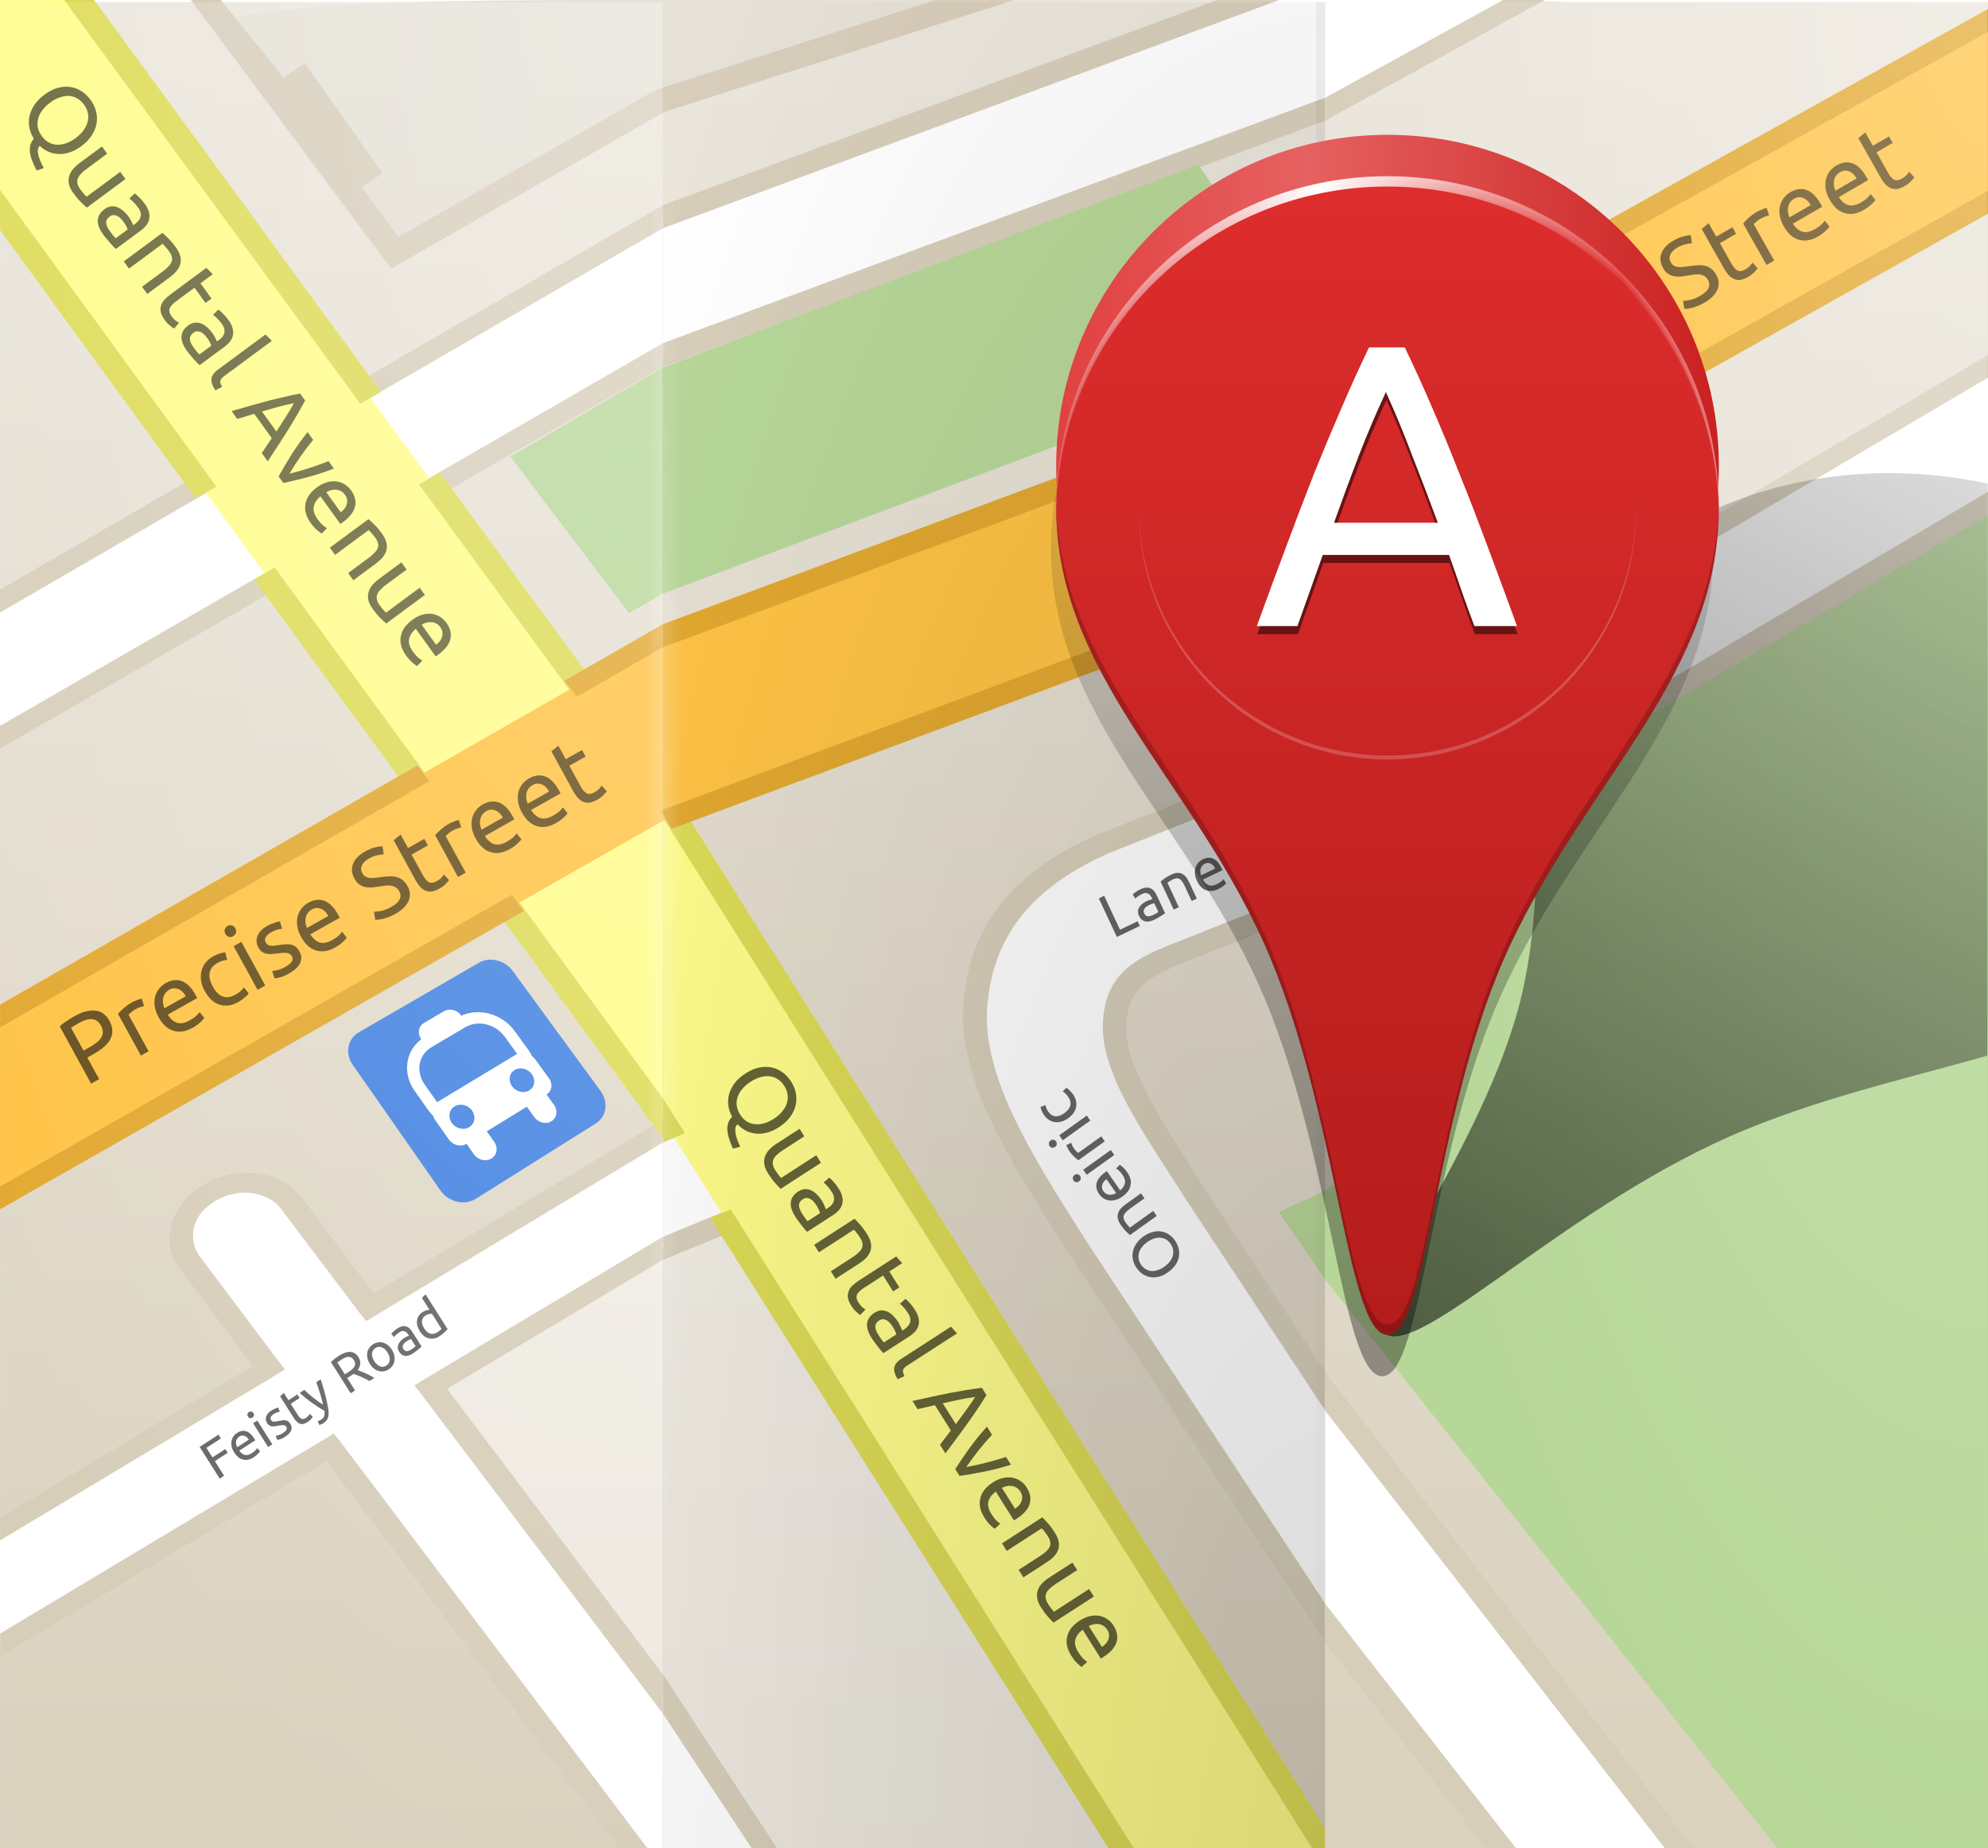 <?xml version="1.0" encoding="UTF-8" standalone="no"?>
<!-- Created with Inkscape (http://www.inkscape.org/) -->
<svg id="svg3336" xmlns:rdf="http://www.w3.org/1999/02/22-rdf-syntax-ns#" xmlns="http://www.w3.org/2000/svg" height="476" width="512" version="1.1" xmlns:cc="http://creativecommons.org/ns#" xmlns:xlink="http://www.w3.org/1999/xlink" xmlns:dc="http://purl.org/dc/elements/1.1/">
 <defs id="defs3338">
  <linearGradient id="linearGradient3994-22">
   <stop id="stop3996-5" style="stop-color:#fff" offset="0"/>
   <stop id="stop3998-6" style="stop-color:#fff;stop-opacity:0" offset="1"/>
  </linearGradient>
  <filter id="filter5401" color-interpolation-filters="sRGB">
   <feGaussianBlur id="feGaussianBlur5403" stdDeviation="0.241"/>
  </filter>
  <filter id="filter5371" height="1.232" width="1.248" color-interpolation-filters="sRGB" y="-.116" x="-.124">
   <feGaussianBlur id="feGaussianBlur5373" stdDeviation="0.651"/>
  </filter>
  <linearGradient id="linearGradient8013">
   <stop id="stop8015" offset="0"/>
   <stop id="stop8017" style="stop-opacity:0" offset="1"/>
  </linearGradient>
  <filter id="filter8021" height="1.151" width="1.264" color-interpolation-filters="sRGB" y="-.075" x="-.132">
   <feGaussianBlur id="feGaussianBlur8023" stdDeviation="1.76"/>
  </filter>
  <filter id="filter5363" height="1.183" width="1.202" color-interpolation-filters="sRGB" y="-.092" x="-.101">
   <feGaussianBlur id="feGaussianBlur5365" stdDeviation="1.688"/>
  </filter>
  <clipPath id="clipPath3522" clipPathUnits="userSpaceOnUse">
   <rect id="rect3524" style="color:#000000;fill:#f0f" height="76.913" width="83.995" y="10.087" x="6"/>
  </clipPath>
  <clipPath id="clipPath16376" clipPathUnits="userSpaceOnUse"/>
  <clipPath id="clipPath16372" clipPathUnits="userSpaceOnUse"/>
  <linearGradient id="linearGradient3709" y2="-9.828" xlink:href="#linearGradient8013" gradientUnits="userSpaceOnUse" x2="52.273" gradientTransform="matrix(.957 .436 -.552 .755 42.902 -7.03)" y1="63.784" x1="57.079"/>
  <linearGradient id="linearGradient3711" y2="7" xlink:href="#linearGradient8013" gradientUnits="userSpaceOnUse" x2="65" gradientTransform="translate(2 7)" y1="65" x1="65"/>
  <radialGradient id="radialGradient3717" gradientUnits="userSpaceOnUse" cy="32.667" cx="61" gradientTransform="matrix(1.5 3.3056e-8 -3.2513e-8 1.475 -30.5 -15.528)" r="16">
   <stop id="stop8029" style="stop-opacity:.408" offset="0"/>
   <stop id="stop8035" style="stop-opacity:.583" offset=".5"/>
   <stop id="stop8031" offset="1"/>
  </radialGradient>
  <linearGradient id="linearGradient3731" y2="64" gradientUnits="userSpaceOnUse" x2="64" gradientTransform="matrix(5.333 0 0 5.329 42.685 2.745)" y1="8" x1="64">
   <stop id="stop7965" style="stop-color:#de2d2d" offset="0"/>
   <stop id="stop7967" style="stop-color:#b41c1c" offset="1"/>
  </linearGradient>
  <linearGradient id="linearGradient3734" y2="16" gradientUnits="userSpaceOnUse" x2="77" gradientTransform="matrix(5.333 0 0 5.329 32.018 -7.912)" y1="16" x1="45">
   <stop id="stop7986" style="stop-color:#e14040" offset="0"/>
   <stop id="stop7992" style="stop-color:#e66161" offset=".375"/>
   <stop id="stop7988" style="stop-color:#ca2020" offset="1"/>
  </linearGradient>
  <linearGradient id="linearGradient3803" y2="960.21" gradientUnits="userSpaceOnUse" x2="44.237" gradientTransform="matrix(5.333 0 0 -5.418 .019 5682.1)" y1="1046.3" x1="44.237">
   <stop id="stop4008" style="stop-color:#ebe6dc" offset="0"/>
   <stop id="stop4010" style="stop-color:#dad1be" offset="1"/>
  </linearGradient>
  <radialGradient id="radialGradient3883" xlink:href="#linearGradient3994-22" gradientUnits="userSpaceOnUse" cy="66.343" cx="1.674" gradientTransform="matrix(-2.741 0 -3.3062e-7 -7 32.244 474.4)" r="11"/>
  <radialGradient id="radialGradient3885" xlink:href="#linearGradient8013" gradientUnits="userSpaceOnUse" cy="58.493" cx="26.5" gradientTransform="matrix(2.669 2.3013e-8 0 8.545 -120.02 -413.85)" r="11"/>
  <linearGradient id="linearGradient3887" y2="4.984" xlink:href="#linearGradient3994-22" gradientUnits="userSpaceOnUse" x2="24" gradientTransform="matrix(.366 0 0 1.001 18.146 -96.038)" y1="88" x1="24"/>
  <linearGradient id="linearGradient3889" y2="6.033" xlink:href="#linearGradient8013" gradientUnits="userSpaceOnUse" x2="24" gradientTransform="matrix(.301 0 0 1.001 41.467 -96.038)" y1="88" x1="24"/>
  <radialGradient id="radialGradient3891" xlink:href="#linearGradient3994-22" gradientUnits="userSpaceOnUse" cy="66.343" cx="1.674" gradientTransform="matrix(-2.07 -9.4713e-8 0 -7 74.388 474.4)" r="11"/>
  <filter id="filter3989">
   <feGaussianBlur id="feGaussianBlur3991" stdDeviation="10.063"/>
  </filter>
  <clipPath id="clipPath4045" clipPathUnits="userSpaceOnUse">
   <rect id="rect4047" style="color:#000000;fill:#f0f" height="476" width="512" y="-0" x="0"/>
  </clipPath>
  <radialGradient id="radialGradient4065" xlink:href="#linearGradient3994-22" gradientUnits="userSpaceOnUse" cy="144.65" cx="170.77" gradientTransform="matrix(1 0 0 26.625 0 -3706.7)" r="4.793"/>
  <clipPath id="clipPath4075" clipPathUnits="userSpaceOnUse">
   <rect id="rect4077" style="opacity:.4;color:#000000;fill:#f0f" transform="matrix(.994 -.109 .108 .994 0 0)" height="89.327" width="96.002" y="9.079" x="-10.554"/>
  </clipPath>
  <clipPath id="clipPath4105" clipPathUnits="userSpaceOnUse">
   <path id="path4107" style="color:#000000;fill:#f0f" d="m60.999 4.416c-11.782 0-21.328 9.549-21.328 21.331 0 10.667 8.509 17.334 13.328 28.001 4.819 10.667 5.333 25.334 8 25.334s2.924-14.668 8-25.334c5.076-10.667 13.336-17.334 13.336-28.001 0-11.782-9.554-21.331-21.336-21.331zm0 5.333c8.837 0 16 7.162 16 15.998 0 8.837-7.164 16.006-16 16.006-8.837 0-16-7.17-16-16.006 0-8.837 7.164-15.998 16-15.998z"/>
  </clipPath>
  <filter id="filter4113">
   <feGaussianBlur id="feGaussianBlur4115" stdDeviation="0.64"/>
  </filter>
  <linearGradient id="linearGradient4123" y2="9.597" xlink:href="#linearGradient3994-22" gradientUnits="userSpaceOnUse" x2="64.021" y1="43.578" x1="64.021"/>
  <linearGradient id="linearGradient4125" y2="11.526" xlink:href="#linearGradient3994-22" spreadMethod="reflect" gradientUnits="userSpaceOnUse" x2="72.404" gradientTransform="translate(3 5)" y1="11.526" x1="57.541"/>
 </defs>
 <g id="layer2">
  <path id="path6419" style="fill:url(#linearGradient3803)" d="m170.67-0c-24.904 0-46.052 0.018-64.218 0.555h-106.44v142.31c-0.042 9.523 0 19.692 0 30.527v129.21c0 10.835-0.042 21.004 0 30.527v142.87h140.66 230.65 140.66v-142.87c0.042-9.523 0-19.692 0-30.527v-129.21c0-10.835 0.042-21.004 0-30.527v-142.31h-106.44c-18.16-0.544-39.31-0.56-64.21-0.56h-170.65z"/>
 </g>
 <g id="layer3">
  <g id="g3993" clip-path="url(#clipPath4045)">
   <path id="path3938" style="opacity:.6;block-progression:tb;text-indent:0;filter:url(#filter3989);color:#000000;text-transform:none;fill:#fff" d="m405.47-4.188-12.438 0.938-51.688 28.375-170.66 63.281-170.66 98.562v5.875l68.438-39.438 34.062 46.562-102.5 58.781v5.875l105.5-60.531 21.36 29.16-126.85 72.34v5.875l129.91-74 38.281 52.312-71.969 43.25-18.5-24.625c-3.409-4.684-10.089-7.112-16.906-6.188-6.372 0.824-12.197 4.435-15.156 9.438l-0.189 0.35c-2.755 4.925-2.526 10.572 0.75 14.75l18.781 25.031-65 39.094v5.875l70.688-42.406 2.656-1.656-1.5-1.938-20.312-27c-2.162-2.75-2.472-6.93-0.563-10.16 1.909-3.226 6.11-5.782 10.219-6.312 4.376-0.592 9.031 1.118 11.219 4.125l20.188 26.75 1.719 2.094 2.469-1.5 73.875-44.469 18.656-7.594 12.781 18.906-31.438 12.969-61.25 36.594-2.688 1.656 1.531 1.938 62.406 82.531 24.562 37.281 7.062 0.781-31.625-48.188-55.531-73.438 55.531-33.219 15.125-6.219 108.09 171.12 7.062 0.781-109.81-174.06 16.656-6.844 2.688-1.156-1.531-2.25-16-23.625-1.719-2.438-2.469 1-15.344 6.375-2.75-4.344-96.906-132.5 37.188-21.438 59.719 81.562 170.66 270.97v-10.469l-163.38-259.38 159.25-59.312 4.125 6.344 17.156 22.812-17.156 10.156-59.625 23.688-0.188-0.031v0.188c-18.19 8.131-30.224 20.537-32.938 38.812-3.808 21.362 10.764 43.672 25.719 67.188l67.031 101.78 51.312 65.75 7.281-0.781-58.594-75.094-61.72-93.63c-14.96-23.53-28.32-44.67-24.93-63.69v-0.188c2.483-16.722 13.117-27.789 30.094-35.438 0.081-0.036 0.107-0.089 0.188-0.125l56.375-22.438 22.938-13.438 2.688-1.5-1.562-2.125-24.062-32-17.125-26.344 17.125-6.781 9.062-5.25 15.656 20.844-0.06 0.04 1.562 1.969 24.156 32.125 1.531 2.094 2.656-1.5 116.1-68.409v-5.875l-116.47 68.531-20.938-27.875 137.41-77.029v-5.875l-140.53 78.784-17.22-22.94-1.531-2.125-2.688 1.5-8.688 5.031-22.844 8.906-2.688 1 1.531 2.406 16.812 25.875-159.12 59.312-4.344-6.875-17.156-23.438 17.156-9.875 170.65-63.4 170.66-95.122v-5.875l-170.66 94.875-170.66 63.594-20.25 11.625-34.125-46.562 54.39-31.35 170.65-63.406 64.13-35.282zm-382.66 2.219-7.156 0.781 74.062 101-36.938 21.469-52.75-72.312v10.312l47.438 65.062-47.438 27.531v5.875l92.75-53.781 0.031 0.062 5.344-3.125-0.031-0.031 72.562-42.062 160.38-59.406-12.375-1.375-148 54.812-75.586 43.88-72.282-98.688zm489.19 128.63l-170.66 100.81-39.031 15.5c-5.028 1.984-9.617 3.955-12.969 7.25-3.352 3.295-5.279 7.903-5.312 14.219-0.071 13.21 11.786 29.199 21.5 44.656l35.812 54.281 93.875 120.94 7.03-0.79-100.91-130.12-30.46-46.29c-9.846-15.667-20.805-31.638-20.75-42.031 0.03-5.486 1.469-8.637 4-11.125s6.35-4.235 11.219-6.156l36-14.219 170.65-100.9v-6.031zm-426.06 242.56-2.469 1.5-83.438 50v6.031l84-50.344 75.656 100.25 7.125-0.5-79.156-104.81-1.719-2.125z"/>
   <path id="path4666" d="m512.01 131.26-170.67 100.72v29.755l23.495 29.292-23.495 15.582v23l118.43 148.82 52.238 0.663v-347.83" style="fill:#b7d798"/>
   <path id="path4672" d="m341.35 0.526v27.664l57.819-31.902-57.819 0.686" style="block-progression:tb;text-indent:0;color:#000000;text-transform:none;fill:#fff"/>
   <path id="path4674" d="m393.05-3.263l-51.696 28.397v5.951l64.128-35.26-12.432 0.911" style="block-progression:tb;text-indent:0;color:#000000;text-transform:none;fill:#d7ceba"/>
   <path id="path4680" d="m351.57 106.49l-10.217 5.816v41.336l21.38 28.38-21.38 12.634v35.867l170.67-100.86v-35.413l-117.63 69.317s-42.819-57.08-42.819-57.08m-10.217 251.9v59.671l54.758 70.539 42.537-4.676-97.295-125.53" style="block-progression:tb;text-indent:0;color:#000000;text-transform:none;fill:#fff"/>
   <path id="path4684" d="m352.72 102.86l-2.697 1.504-8.676 5.046v5.951l9.061-5.242 41.294 54.962 1.532 2.112 2.679-1.512 116.1-68.411v-5.876l-116.48 68.553s-41.271-54.962-41.271-54.962l-1.541-2.125m159.29 23.788l-170.67 100.82v6.112l170.67-100.89v-6.035m-170.67 21.846v10.133l17.148 22.798-17.148 10.174v5.951l22.918-13.415 2.691-1.519-1.538-2.114s-24.072-32.008-24.072-32.008m0 204.91v9.972l93.871 120.92s7.035-0.773 7.035-0.773l-100.91-130.12m0 59.671v10.133s51.313 65.771 51.313 65.771 7.271-0.799 7.271-0.799l-58.584-75.105" style="block-progression:tb;text-indent:0;color:#000000;text-transform:none;fill:#d7ceba"/>
   <path id="path4686" d="m512.01 5.168s-170.67 95.078-170.67 95.078v47.608l170.67-95.681v-47.006" style="block-progression:tb;text-indent:0;color:#000000;text-transform:none;fill:#ffc345"/>
   <path id="path4694" d="m512.01 2.309l-170.67 94.881v6.112s170.67-95.117 170.67-95.117v-5.876m0 46.847l-146.02 81.852s3.267 4.062 3.267 4.062 142.75-80.039 142.75-80.039v-5.876m-170.66 99.507v2.091l1.157-0.58s-1.157-1.511-1.157-1.511" style="block-progression:tb;text-indent:0;color:#000000;text-transform:none;fill:#e2a830"/>
   <path id="path4559" style="fill:#b8d799" d="m341.35 231.97l-16 6.283 16 23.472v-29.755m0 74.629l-12 5.597s12 17.403 12 17.403v-23"/>
   <path id="path4561" style="opacity:.5;fill:#fff" d="m194.87 295.32s-24.19 9.886-24.19 9.886v153.12l12.381 18.893s131.05 14.407 131.05 14.407 12.381-4.912 12.381-4.912l-131.62-191.39"/>
   <path id="path4563" style="block-progression:tb;text-indent:0;color:#000000;text-transform:none;fill:#fff" d="m190.3 283.24-19.619 8.137v30.077l35.619-14.581-16-23.633m-19.619 152.89v43.279l28-0.474-28-42.806"/>
   <path id="path4565" style="block-progression:tb;text-indent:0;color:#000000;text-transform:none;fill:#fff" d="m324.78-1.296-154.09 57.205v35.545l170.67-63.265v-31.217l-16.571 1.73"/>
   <path id="path4567" style="block-progression:tb;text-indent:0;color:#000000;text-transform:none;fill:#d7ceba" d="m318.68-1.966s-148 54.82-148 54.82v5.951s160.38-59.409 160.38-59.409l-12.381-1.361m22.666 27.1s-170.67 63.265-170.67 63.265v6.112l170.67-63.426v-5.951"/>
   <path id="path4569" style="block-progression:tb;text-indent:0;color:#000000;text-transform:none;fill:#d7ceba" d="m191.26 279.81l-2.476 1.014s-18.095 7.5-18.095 7.5v5.951s18.667-7.598 18.667-7.598l12.762 18.934-31.428 12.95v5.951l37.143-15.217 2.667-1.154-1.524-2.258s-16-23.633-16-23.633-1.714-2.44-1.714-2.44m-20.571 151.34v10.133l24.571 37.282s7.048 0.775 7.048 0.775-31.619-48.189-31.619-48.189"/>
   <path id="path4571" style="block-progression:tb;text-indent:0;color:#000000;text-transform:none;fill:#fffd8b" d="m170.68 205.33v82.993l126.86 201.49 43.809 4.816v-18.336l-170.67-270.96"/>
   <path id="path4573" style="block-progression:tb;text-indent:0;color:#000000;text-transform:none;fill:#fff" d="m341.35 112.31l-21.333 8.431s21.333 32.905 21.333 32.905v-41.336m0 82.35l-58.095 23.047c-17.654 7.892-29.015 19.678-31.619 37.216-3.6 20.193 10.375 41.99 25.333 65.512 0 0 64.38 97.63 64.38 97.63v-59.671s-33.143-50.287-33.143-50.287c-9.78-15.562-21.206-31.537-21.143-43.338 0.063-11.802 6.865-15.483 16.762-19.388l37.524-14.854v-35.867"/>
   <path id="path4575" style="block-progression:tb;text-indent:0;color:#000000;text-transform:none;fill:#dddb57" d="m170.68 200.02v10.455l170.67 270.96v-10.455l-170.67-270.96m0 82.832v10.294s0.571 0.867 0.571 0.867l5.143-2.169-5.714-8.992m17.524 28.626l-5.333 2.148 111.05 175.78s7.048 0.775 7.048 0.775l-112.76-178.7"/>
   <path id="path4577" style="block-progression:tb;text-indent:0;color:#000000;text-transform:none;fill:#d7ceba" d="m341.35 109.41s-22.857 8.907-22.857 8.907-2.667 0.994-2.667 0.994l1.524 2.419s24 36.897 24 36.897v-10.133l-17.143-26.332 17.143-6.801v-5.951m0 82.189l-59.619 23.683s-0.19-0.021-0.19-0.021v0.161c-18.19 8.131-30.238 20.563-32.952 38.839-3.808 21.362 10.76 43.647 25.714 67.163l67.047 101.78v-10.133s-61.714-93.638-61.714-93.638c-14.962-23.528-28.344-44.677-24.952-63.701v-0.161c2.483-16.722 13.119-27.805 30.095-35.454 0.081-0.036 0.11-0.104 0.19-0.14l56.381-22.431v-5.951m0 35.867l-39.047 15.49c-5.028 1.984-9.6 3.966-12.952 7.261-3.352 3.295-5.3 7.895-5.333 14.211-0.071 13.21 11.81 29.21 21.524 44.667 0 0 35.809 54.28 35.809 54.28v-9.972s-30.476-46.295-30.476-46.295c-9.846-15.667-20.817-31.616-20.762-42.01 0.03-5.486 1.469-8.652 4-11.141 2.531-2.488 6.369-4.242 11.238-6.163l36-14.217v-6.112"/>
   <path id="path4579" style="block-progression:tb;text-indent:0;color:#000000;text-transform:none;fill:#ffc345" d="m341.35 100.25s-170.67 63.586-170.67 63.586v47.608s170.67-63.586 170.67-63.586v-47.608"/>
   <path id="path4581" style="fill:#b8d799" d="m308.59 42.438-137.91 52.219-39.25 22.938 30.562 40.312 8.688-5 170.66-64.094-32.75-46.375z"/>
   <path id="path4583" style="fill:#0ff" d="m90.063 1023.1c0.034-0.03 0.078-0.046 0.132-0.045-0.014-0.094-0.129-0.08-0.206-0.106-0.005 0.056 0.02 0.108 0.074 0.151" clip-path="url(#clipPath16376)" transform="matrix(7.889 0 0 7.148 -437.53 -7149.1)"/>
   <path id="path4585" style="fill:#0ff" d="m90.187 1023.5c0.077-0.05 0.029-0.079-0.057-0.075 0.019 0.025 0.038 0.05 0.057 0.075" clip-path="url(#clipPath16372)" transform="matrix(7.889 0 0 7.148 -437.53 -7149.1)"/>
   <path id="path4587" style="block-progression:tb;text-indent:0;color:#000000;text-transform:none;fill:#e2a830" d="m341.35 97.19s-170.67 63.586-170.67 63.586v5.951l170.67-63.426v-6.112m-2.095 48.504s-168.57 62.852-168.57 62.852v1.126l2.286 3.79s168.38-62.712 168.38-62.712v-2.091s-2.095-2.965-2.095-2.965"/>
   <path id="path4090" style="opacity:.5;fill:#fff" d="m170.68 305.21l-79.969 47.964 79.969 105.15v-153.12"/>
   <path id="path4034" style="block-progression:tb;text-indent:0;color:#000000;text-transform:none;fill:#fff" d="m170.68 291.38-75.392 45.263-20.191-26.729c-2.872-3.947-8.316-5.947-14.059-5.169-5.362 0.693-10.178 3.701-12.668 7.91-2.49 4.208-2.287 8.993 0.533 12.587l20.302 27.003-69.189 41.479v30.014l84.98-50.91 78.166 103.59 7.52 3.001v-43.279l-59.731-78.872 59.731-35.806v-30.077"/>
   <path id="path4040" style="block-progression:tb;text-indent:0;color:#000000;text-transform:none;fill:#fff" d="m170.68 55.909s-170.67 98.814-170.67 98.814v35.095l170.67-98.364v-35.545"/>
   <path id="path3290" style="block-progression:tb;text-indent:0;color:#000000;text-transform:none;fill:#d7ceba" d="m170.68 52.853l-170.67 99.012v5.876l170.67-98.936v-5.951m0 35.545l-170.67 98.562v5.876l170.67-98.326v-6.112"/>
   <path id="path3322" style="block-progression:tb;text-indent:0;color:#000000;text-transform:none;fill:#d7ceba" d="m170.68 288.32l-74.438 44.72-18.481-24.637c-3.409-4.684-10.096-7.122-16.912-6.198-6.372 0.824-12.206 4.442-15.166 9.444 0 0-0.19 0.335-0.19 0.335-2.755 4.925-2.519 10.577 0.757 14.755 0 0 18.774 25.051 18.774 25.051l-65.01 39.072v5.876l70.709-42.388 2.662-1.658-1.521-1.949-20.31-27.006c-2.162-2.755-2.477-6.929-0.569-10.154 1.909-3.226 6.132-5.776 10.241-6.306 4.376-0.592 9.02 1.133 11.207 4.14 0 0 20.183 26.725 20.183 26.725l1.716 2.095 2.48-1.488 73.866-44.479v-5.951m0 30.238l-61.261 36.586-2.676 1.662s1.529 1.955 1.529 1.955 62.408 82.517 62.408 82.517v-10.133s-55.523-73.432-55.523-73.432l55.523-33.204v-5.951m-84.72 50.67l-2.476 1.481-83.456 50.006v6.035l84.027-50.334 75.651 100.25 7.13-0.523-79.161-104.81-1.715-2.098"/>
   <path id="path4022" style="block-progression:tb;text-indent:0;color:#000000;text-transform:none;fill:#fffd8b" d="m0.019 0.526v53.675l170.67 234.12v-82.993l-151.46-206.92-19.211-2.461"/>
   <path id="path3296" style="block-progression:tb;text-indent:0;color:#000000;text-transform:none;fill:#dddb57" d="m15.646-1.192l77.166 105.21 5.342-3.102-75.34-102.9s-7.167 0.788-7.167 0.788m-15.628 50.156v10.322l50.403 69.123 5.308-3.082-55.711-76.363m113.23 72.689l-5.354 3.097 62.79 85.733v-10.455s-57.436-78.376-57.436-78.376m-42.52 24.527l-5.32 3.077 105.28 143.9v-10.294l-99.956-136.68"/>
   <path id="path3252" style="block-progression:tb;text-indent:0;color:#000000;text-transform:none;fill:#ffc345" d="m170.68 163.83s-170.67 97.766-170.67 97.766v47.006s170.67-97.163 170.67-97.163v-47.608"/>
   <path id="path3304" style="block-progression:tb;text-indent:0;color:#000000;text-transform:none;fill:#e2a830" d="m170.68 160.78l-25.225 14.479v0.161s3.076 4.041 3.076 4.041l22.149-12.729v-5.951m-63.172 36.363l-107.49 61.601v5.876l110.55-63.442-3.058-4.035m63.172 11.407l-0.579 0.376 0.579 0.75v-1.126m-38.857 21.901l-131.81 75.14v5.876l134.88-76.806s-3.07-4.21-3.07-4.21"/>
   <path id="path4803" style="opacity:.025" d="m140.68 0.019c-35.8 0.162-62.437 0.979-82.329 4.733l43.333 61.695 69.166-41.919 79.333-24.509h-79.499c-10.666 0-20.625-0.042-30 0z"/>
   <path id="path4008" style="block-progression:tb;text-indent:0;color:#000000;text-transform:none;fill:#d7cdba" d="m240.85 0.019-71.5 22.988h-0.333l-0.167 0.169-66.33 37.862-9.336-12.846 5.334-3.55-20-28.396-5.5 3.718-18.444-22.824c-2.314 0.384-4.523 0.724-6.667 1.183l51.277 68.8 1.667 2.028 2.333-1.352 68-39.045 0.667-0.169 89.333-28.566z"/>
   <g id="text7931" style="opacity:.6" transform="matrix(.534 .849 -.837 .541 0 0)">
    <path id="path4601" d="m335.44-15.35q0-2.185 0.638-3.855 0.663-1.67 1.768-2.775 1.129-1.129 2.603-1.694 1.498-0.565 3.167-0.565 1.645 0 3.094 0.565 1.473 0.565 2.578 1.694 1.105 1.105 1.743 2.775 0.663 1.67 0.663 3.855 0 1.915-0.491 3.413-0.491 1.498-1.375 2.603-0.859 1.08-2.038 1.768-1.154 0.663-2.48 0.908 0.025 0.565 0.491 0.982 0.491 0.442 1.228 0.737 0.737 0.295 1.645 0.491 0.908 0.196 1.817 0.295l-0.565 1.866q-1.277-0.172-2.455-0.467-1.154-0.27-2.112-0.737-0.933-0.467-1.571-1.203-0.638-0.712-0.859-1.792-1.547-0.098-2.922-0.712-1.375-0.638-2.382-1.743-1.007-1.129-1.596-2.725-0.589-1.596-0.589-3.683zm2.504 0q0 1.547 0.393 2.824 0.393 1.252 1.105 2.136 0.737 0.884 1.768 1.375 1.056 0.467 2.357 0.467t2.333-0.467q1.031-0.491 1.743-1.375 0.737-0.884 1.129-2.136 0.393-1.277 0.393-2.824t-0.393-2.799q-0.393-1.277-1.129-2.161-0.712-0.884-1.743-1.35-1.031-0.491-2.333-0.491t-2.357 0.491q-1.031 0.467-1.768 1.35-0.712 0.884-1.105 2.161-0.393 1.252-0.393 2.799z"/>
    <path id="path4603" d="m365.23-7.198q-0.786 0.196-2.087 0.417-1.277 0.221-2.971 0.221-1.473 0-2.48-0.417-1.007-0.442-1.621-1.228-0.614-0.786-0.884-1.841-0.27-1.08-0.27-2.382v-7.17h2.283v6.678q0 2.333 0.737 3.339 0.737 1.007 2.48 1.007 0.368 0 0.761-0.025t0.737-0.049q0.344-0.049 0.614-0.074 0.295-0.049 0.417-0.098v-10.779h2.283v12.399z"/>
    <path id="path4605" d="m373.48-8.475q0.81 0 1.424-0.025 0.638-0.049 1.056-0.147v-3.806q-0.246-0.123-0.81-0.196-0.54-0.098-1.326-0.098-0.516 0-1.105 0.074-0.565 0.074-1.056 0.319-0.467 0.221-0.786 0.638-0.319 0.393-0.319 1.056 0 1.228 0.786 1.719 0.786 0.467 2.136 0.467zm-0.196-11.442q1.375 0 2.308 0.368 0.958 0.344 1.522 1.007 0.589 0.638 0.835 1.547 0.246 0.884 0.246 1.964v7.98q-0.295 0.049-0.835 0.147-0.516 0.074-1.179 0.147-0.663 0.074-1.449 0.123-0.761 0.074-1.522 0.074-1.08 0-1.989-0.221-0.908-0.221-1.571-0.687-0.663-0.491-1.031-1.277-0.368-0.786-0.368-1.891 0-1.056 0.417-1.817 0.442-0.761 1.179-1.228 0.737-0.467 1.719-0.687 0.982-0.221 2.062-0.221 0.344 0 0.712 0.049 0.368 0.025 0.687 0.098 0.344 0.049 0.589 0.098 0.246 0.049 0.344 0.074v-0.638q0-0.565-0.123-1.105-0.123-0.565-0.442-0.982-0.319-0.442-0.884-0.687-0.54-0.27-1.424-0.27-1.129 0-1.989 0.172-0.835 0.147-1.252 0.319l-0.27-1.891q0.442-0.196 1.473-0.368 1.031-0.196 2.234-0.196z"/>
    <path id="path4607" d="m381.97-19.229q0.786-0.196 2.087-0.417t2.995-0.221q1.522 0 2.529 0.442 1.007 0.417 1.596 1.203 0.614 0.761 0.859 1.841 0.246 1.08 0.246 2.382v7.17h-2.283v-6.678q0-1.179-0.172-2.013-0.147-0.835-0.516-1.35-0.368-0.516-0.982-0.737-0.614-0.246-1.522-0.246-0.368 0-0.761 0.025-0.393 0.025-0.761 0.074-0.344 0.025-0.638 0.074-0.27 0.049-0.393 0.074v10.779h-2.283v-12.399z"/>
    <path id="path4609" d="m398.2-19.597h4.837v1.915h-4.837v5.893q0 0.958 0.147 1.596 0.147 0.614 0.442 0.982 0.295 0.344 0.737 0.491 0.442 0.147 1.031 0.147 1.031 0 1.645-0.221 0.638-0.246 0.884-0.344l0.442 1.891q-0.344 0.172-1.203 0.417-0.859 0.27-1.964 0.27-1.301 0-2.161-0.319-0.835-0.344-1.35-1.007-0.516-0.663-0.737-1.621-0.196-0.982-0.196-2.259v-11.393l2.283-0.393v3.953z"/>
    <path id="path4611" d="m410.27-8.475q0.81 0 1.424-0.025 0.638-0.049 1.056-0.147v-3.806q-0.246-0.123-0.81-0.196-0.54-0.098-1.326-0.098-0.516 0-1.105 0.074-0.565 0.074-1.056 0.319-0.467 0.221-0.786 0.638-0.319 0.393-0.319 1.056 0 1.228 0.786 1.719 0.786 0.467 2.136 0.467zm-0.196-11.442q1.375 0 2.308 0.368 0.958 0.344 1.522 1.007 0.589 0.638 0.835 1.547 0.246 0.884 0.246 1.964v7.98q-0.295 0.049-0.835 0.147-0.516 0.074-1.179 0.147-0.663 0.074-1.449 0.123-0.761 0.074-1.522 0.074-1.08 0-1.989-0.221-0.908-0.221-1.571-0.687-0.663-0.491-1.031-1.277-0.368-0.786-0.368-1.891 0-1.056 0.417-1.817 0.442-0.761 1.179-1.228 0.737-0.467 1.719-0.687 0.982-0.221 2.062-0.221 0.344 0 0.712 0.049 0.368 0.025 0.687 0.098 0.344 0.049 0.589 0.098 0.246 0.049 0.344 0.074v-0.638q0-0.565-0.123-1.105-0.123-0.565-0.442-0.982-0.319-0.442-0.884-0.687-0.54-0.27-1.424-0.27-1.129 0-1.989 0.172-0.835 0.147-1.252 0.319l-0.27-1.891q0.442-0.196 1.473-0.368 1.031-0.196 2.234-0.196z"/>
    <path id="path4613" d="m422.58-6.584q-2.112-0.049-2.995-0.908-0.884-0.859-0.884-2.676v-15.321l2.283-0.393v15.346q0 0.565 0.098 0.933t0.319 0.589q0.221 0.221 0.589 0.344 0.368 0.098 0.908 0.172l-0.319 1.915z"/>
    <path id="path4615" d="m442.64-6.83q-0.417-1.105-0.786-2.161-0.368-1.08-0.761-2.185h-7.71l-1.547 4.346h-2.48q0.982-2.701 1.841-4.984 0.859-2.308 1.67-4.37 0.835-2.062 1.645-3.929 0.81-1.891 1.694-3.732h2.185q0.884 1.841 1.694 3.732 0.81 1.866 1.621 3.929 0.835 2.062 1.694 4.37 0.859 2.283 1.841 4.984h-2.603zm-2.234-6.31q-0.786-2.136-1.571-4.125-0.761-2.013-1.596-3.855-0.859 1.841-1.645 3.855-0.761 1.989-1.522 4.125h6.335z"/>
    <path id="path4617" d="m456.82-19.597q-0.958 3.585-2.259 6.875-1.277 3.29-2.48 5.893h-2.062q-1.203-2.603-2.504-5.893-1.277-3.29-2.234-6.875h2.455q0.295 1.203 0.687 2.578 0.417 1.35 0.859 2.701 0.467 1.326 0.933 2.578 0.467 1.252 0.884 2.234 0.417-0.982 0.884-2.234 0.467-1.252 0.908-2.578 0.467-1.35 0.859-2.701 0.417-1.375 0.712-2.578h2.357z"/>
    <path id="path4619" d="m458.13-13.189q0-1.694 0.491-2.946 0.491-1.277 1.301-2.112 0.81-0.835 1.866-1.252t2.161-0.417q2.578 0 3.953 1.621 1.375 1.596 1.375 4.886 0 0.147 0 0.393 0 0.221-0.025 0.417h-8.741q0.147 1.989 1.154 3.02t3.143 1.031q1.203 0 2.013-0.196 0.835-0.221 1.252-0.417l0.319 1.915q-0.417 0.221-1.473 0.467-1.031 0.246-2.357 0.246-1.67 0-2.897-0.491-1.203-0.516-1.989-1.399-0.786-0.884-1.179-2.087-0.368-1.228-0.368-2.676zm8.765-1.252q0.025-1.547-0.786-2.529-0.786-1.007-2.185-1.007-0.786 0-1.399 0.319-0.589 0.295-1.007 0.786-0.417 0.491-0.663 1.129-0.221 0.638-0.295 1.301h6.335z"/>
    <path id="path4621" d="m472.55-19.229q0.786-0.196 2.087-0.417t2.995-0.221q1.522 0 2.529 0.442 1.007 0.417 1.596 1.203 0.614 0.761 0.859 1.841 0.246 1.08 0.246 2.382v7.17h-2.283v-6.678q0-1.179-0.172-2.013-0.147-0.835-0.516-1.35-0.368-0.516-0.982-0.737-0.614-0.246-1.522-0.246-0.368 0-0.761 0.025-0.393 0.025-0.761 0.074-0.344 0.025-0.638 0.074-0.27 0.049-0.393 0.074v10.779h-2.283v-12.399z"/>
    <path id="path4623" d="m496.82-7.198q-0.786 0.196-2.087 0.417-1.277 0.221-2.971 0.221-1.473 0-2.48-0.417-1.007-0.442-1.621-1.228-0.614-0.786-0.884-1.841-0.27-1.08-0.27-2.382v-7.17h2.283v6.678q0 2.333 0.737 3.339 0.737 1.007 2.48 1.007 0.368 0 0.761-0.025t0.737-0.049q0.344-0.049 0.614-0.074 0.295-0.049 0.417-0.098v-10.779h2.283v12.399z"/>
    <path id="path4625" d="m500.04-13.189q0-1.694 0.491-2.946 0.491-1.277 1.301-2.112t1.866-1.252 2.161-0.417q2.578 0 3.953 1.621 1.375 1.596 1.375 4.886 0 0.147 0 0.393 0 0.221-0.025 0.417h-8.741q0.147 1.989 1.154 3.02t3.143 1.031q1.203 0 2.013-0.196 0.835-0.221 1.252-0.417l0.319 1.915q-0.417 0.221-1.473 0.467-1.031 0.246-2.357 0.246-1.67 0-2.897-0.491-1.203-0.516-1.989-1.399-0.786-0.884-1.179-2.087-0.368-1.228-0.368-2.676zm8.765-1.252q0.025-1.547-0.786-2.529-0.786-1.007-2.185-1.007-0.786 0-1.399 0.319-0.589 0.295-1.007 0.786-0.417 0.491-0.663 1.129-0.221 0.638-0.295 1.301h6.335z"/>
   </g>
   <g id="text7935" style="opacity:.6" transform="matrix(.862 -.5 .493 .874 0 0)">
    <path id="path4652" d="m259.7 269.15q3.585 0 5.5 1.375 1.94 1.35 1.94 4.051 0 1.473-0.54 2.529-0.516 1.031-1.522 1.694-0.982 0.638-2.406 0.933-1.424 0.295-3.216 0.295h-1.891v6.31h-2.382v-16.77q1.007-0.246 2.234-0.319 1.252-0.098 2.283-0.098zm0.196 2.087q-1.522 0-2.333 0.074v6.678h1.792q1.228 0 2.21-0.147 0.982-0.172 1.645-0.54 0.687-0.393 1.056-1.056 0.368-0.663 0.368-1.694 0-0.982-0.393-1.621-0.368-0.638-1.031-1.007-0.638-0.393-1.498-0.54-0.859-0.147-1.817-0.147z"/>
    <path id="path4654" d="m274.66 273.3q0.295 0 0.663 0.049 0.393 0.025 0.761 0.098 0.368 0.049 0.663 0.123 0.319 0.049 0.467 0.098l-0.393 1.989q-0.27-0.098-0.908-0.221-0.614-0.147-1.596-0.147-0.638 0-1.277 0.147-0.614 0.123-0.81 0.172v10.73h-2.283v-12.227q0.81-0.295 2.013-0.54 1.203-0.27 2.701-0.27z"/>
    <path id="path4656" d="m278.73 279.98q0-1.694 0.491-2.946 0.491-1.277 1.301-2.112 0.81-0.835 1.866-1.252t2.161-0.417q2.578 0 3.953 1.621 1.375 1.596 1.375 4.886 0 0.147 0 0.393 0 0.221-0.025 0.417h-8.741q0.147 1.989 1.154 3.02t3.143 1.031q1.203 0 2.013-0.196 0.835-0.221 1.252-0.417l0.319 1.915q-0.417 0.221-1.473 0.467-1.031 0.246-2.357 0.246-1.67 0-2.897-0.491-1.203-0.516-1.989-1.399-0.786-0.884-1.179-2.087-0.368-1.228-0.368-2.676zm8.765-1.252q0.025-1.547-0.786-2.529-0.786-1.007-2.185-1.007-0.786 0-1.399 0.319-0.589 0.295-1.007 0.786-0.417 0.491-0.663 1.129-0.221 0.638-0.295 1.301h6.335z"/>
    <path id="path4658" d="m298.71 286.64q-1.547 0-2.725-0.491-1.154-0.491-1.964-1.375-0.786-0.884-1.179-2.087-0.393-1.228-0.393-2.701t0.417-2.701q0.442-1.228 1.228-2.112 0.786-0.908 1.915-1.399 1.154-0.516 2.554-0.516 0.859 0 1.719 0.147 0.859 0.147 1.645 0.467l-0.516 1.94q-0.516-0.246-1.203-0.393-0.663-0.147-1.424-0.147-1.915 0-2.946 1.203-1.007 1.203-1.007 3.511 0 1.031 0.221 1.891 0.246 0.859 0.737 1.473 0.516 0.614 1.301 0.958 0.786 0.319 1.915 0.319 0.908 0 1.645-0.172 0.737-0.172 1.154-0.368l0.319 1.915q-0.196 0.123-0.565 0.246-0.368 0.098-0.835 0.172-0.467 0.098-1.007 0.147-0.516 0.074-1.007 0.074z"/>
    <path id="path4660" d="m306.86 286.34h-2.283v-12.768h2.283v12.768zm-1.154-15.076q-0.614 0-1.056-0.393-0.417-0.417-0.417-1.105 0-0.687 0.417-1.08 0.442-0.417 1.056-0.417 0.614 0 1.031 0.417 0.442 0.393 0.442 1.08 0 0.687-0.442 1.105-0.417 0.393-1.031 0.393z"/>
    <path id="path4662" d="m313.78 284.7q1.399 0 2.062-0.368 0.687-0.368 0.687-1.179 0-0.835-0.663-1.326-0.663-0.491-2.185-1.105-0.737-0.295-1.424-0.589-0.663-0.319-1.154-0.737-0.491-0.417-0.786-1.007-0.295-0.589-0.295-1.449 0-1.694 1.252-2.676 1.252-1.007 3.413-1.007 0.54 0 1.08 0.074 0.54 0.049 1.007 0.147 0.467 0.074 0.81 0.172 0.368 0.098 0.565 0.172l-0.417 1.964q-0.368-0.196-1.154-0.393-0.786-0.221-1.891-0.221-0.958 0-1.67 0.393-0.712 0.368-0.712 1.179 0 0.417 0.147 0.737 0.172 0.319 0.491 0.589 0.344 0.246 0.835 0.467 0.491 0.221 1.179 0.467 0.908 0.344 1.621 0.687 0.712 0.319 1.203 0.761 0.516 0.442 0.786 1.08 0.27 0.614 0.27 1.522 0 1.768-1.326 2.676-1.301 0.908-3.732 0.908-1.694 0-2.652-0.295-0.958-0.27-1.301-0.417l0.417-1.964q0.393 0.147 1.252 0.442 0.859 0.295 2.283 0.295z"/>
    <path id="path4664" d="m321.03 279.98q0-1.694 0.491-2.946 0.491-1.277 1.301-2.112 0.81-0.835 1.866-1.252t2.161-0.417q2.578 0 3.953 1.621 1.375 1.596 1.375 4.886 0 0.147 0 0.393 0 0.221-0.025 0.417h-8.741q0.147 1.989 1.154 3.02t3.143 1.031q1.203 0 2.013-0.196 0.835-0.221 1.252-0.417l0.319 1.915q-0.417 0.221-1.473 0.467-1.031 0.246-2.357 0.246-1.67 0-2.897-0.491-1.203-0.516-1.989-1.399-0.786-0.884-1.179-2.087-0.368-1.228-0.368-2.676zm8.765-1.252q0.025-1.547-0.786-2.529-0.786-1.007-2.185-1.007-0.786 0-1.399 0.319-0.589 0.295-1.007 0.786-0.417 0.491-0.663 1.129-0.221 0.638-0.295 1.301h6.335z"/>
    <path id="path4667" d="m345.22 284.65q3.732 0 3.732-2.554 0-0.786-0.344-1.326-0.319-0.565-0.884-0.958-0.565-0.417-1.301-0.712-0.712-0.295-1.522-0.589-0.933-0.319-1.768-0.712-0.835-0.417-1.449-0.958-0.614-0.565-0.982-1.326-0.344-0.761-0.344-1.841 0-2.234 1.522-3.486t4.199-1.252q1.547 0 2.799 0.344 1.277 0.319 1.866 0.712l-0.761 1.94q-0.516-0.319-1.547-0.614-1.007-0.319-2.357-0.319-0.687 0-1.277 0.147-0.589 0.147-1.031 0.442-0.442 0.295-0.712 0.761-0.246 0.442-0.246 1.056 0 0.687 0.27 1.154 0.27 0.467 0.761 0.835 0.491 0.344 1.129 0.638 0.663 0.295 1.449 0.589 1.105 0.442 2.013 0.884 0.933 0.442 1.596 1.056 0.687 0.614 1.056 1.473 0.368 0.835 0.368 2.038 0 2.234-1.645 3.437-1.621 1.203-4.591 1.203-1.007 0-1.866-0.147-0.835-0.123-1.498-0.295-0.663-0.196-1.154-0.393-0.467-0.221-0.737-0.368l0.712-1.964q0.565 0.319 1.719 0.712t2.824 0.393z"/>
    <path id="path4669" d="m356.3 273.57h4.837v1.915h-4.837v5.893q0 0.958 0.147 1.596 0.147 0.614 0.442 0.982 0.295 0.344 0.737 0.491 0.442 0.147 1.031 0.147 1.031 0 1.645-0.221 0.638-0.246 0.884-0.344l0.442 1.891q-0.344 0.172-1.203 0.417-0.859 0.27-1.964 0.27-1.301 0-2.161-0.319-0.835-0.344-1.35-1.007-0.516-0.663-0.737-1.621-0.196-0.982-0.196-2.259v-11.393l2.283-0.393v3.953z"/>
    <path id="path4671" d="m368.75 273.3q0.295 0 0.663 0.049 0.393 0.025 0.761 0.098 0.368 0.049 0.663 0.123 0.319 0.049 0.467 0.098l-0.393 1.989q-0.27-0.098-0.908-0.221-0.614-0.147-1.596-0.147-0.638 0-1.277 0.147-0.614 0.123-0.81 0.172v10.73h-2.283v-12.227q0.81-0.295 2.013-0.54 1.203-0.27 2.701-0.27z"/>
    <path id="path4673" d="m372.82 279.98q0-1.694 0.491-2.946 0.491-1.277 1.301-2.112t1.866-1.252 2.161-0.417q2.578 0 3.953 1.621 1.375 1.596 1.375 4.886 0 0.147 0 0.393 0 0.221-0.025 0.417h-8.741q0.147 1.989 1.154 3.02t3.143 1.031q1.203 0 2.013-0.196 0.835-0.221 1.252-0.417l0.319 1.915q-0.417 0.221-1.473 0.467-1.031 0.246-2.357 0.246-1.67 0-2.897-0.491-1.203-0.516-1.989-1.399-0.786-0.884-1.179-2.087-0.368-1.228-0.368-2.676zm8.765-1.252q0.025-1.547-0.786-2.529-0.786-1.007-2.185-1.007-0.786 0-1.399 0.319-0.589 0.295-1.007 0.786-0.417 0.491-0.663 1.129-0.221 0.638-0.295 1.301h6.335z"/>
    <path id="path4675" d="m386.54 279.98q0-1.694 0.491-2.946 0.491-1.277 1.301-2.112 0.81-0.835 1.866-1.252t2.161-0.417q2.578 0 3.953 1.621 1.375 1.596 1.375 4.886 0 0.147 0 0.393 0 0.221-0.025 0.417h-8.741q0.147 1.989 1.154 3.02t3.143 1.031q1.203 0 2.013-0.196 0.835-0.221 1.252-0.417l0.319 1.915q-0.417 0.221-1.473 0.467-1.031 0.246-2.357 0.246-1.67 0-2.897-0.491-1.203-0.516-1.989-1.399-0.786-0.884-1.179-2.087-0.368-1.228-0.368-2.676zm8.765-1.252q0.025-1.547-0.786-2.529-0.786-1.007-2.185-1.007-0.786 0-1.399 0.319-0.589 0.295-1.007 0.786-0.417 0.491-0.663 1.129-0.221 0.638-0.295 1.301h6.335z"/>
    <path id="path4677" d="m403.1 273.57h4.837v1.915h-4.837v5.893q0 0.958 0.147 1.596 0.147 0.614 0.442 0.982 0.295 0.344 0.737 0.491 0.442 0.147 1.031 0.147 1.031 0 1.645-0.221 0.638-0.246 0.884-0.344l0.442 1.891q-0.344 0.172-1.203 0.417-0.859 0.27-1.964 0.27-1.301 0-2.161-0.319-0.835-0.344-1.35-1.007-0.516-0.663-0.737-1.621-0.196-0.982-0.196-2.259v-11.393l2.283-0.393v3.953z"/>
   </g>
   <g id="text7939" style="opacity:.6" transform="matrix(.835 -.544 .537 .848 0 0)">
    <path id="path4580" d="m-156.48 348.69v-9.621h5.803v1.152h-4.456v2.901h3.957v1.138h-3.957v4.429h-1.347z"/>
    <path id="path4582" d="m-149.7 345.1q0-0.958 0.278-1.666 0.278-0.722 0.736-1.194 0.458-0.472 1.055-0.708 0.597-0.236 1.222-0.236 1.458 0 2.235 0.916 0.777 0.902 0.777 2.763 0 0.083 0 0.222 0 0.125-0.014 0.236h-4.942q0.083 1.125 0.652 1.708 0.569 0.583 1.777 0.583 0.68 0 1.138-0.111 0.472-0.125 0.708-0.236l0.18 1.083q-0.236 0.125-0.833 0.264-0.583 0.139-1.333 0.139-0.944 0-1.638-0.278-0.68-0.292-1.125-0.791-0.444-0.5-0.666-1.18-0.208-0.694-0.208-1.513zm4.956-0.708q0.014-0.875-0.444-1.43-0.444-0.569-1.236-0.569-0.444 0-0.791 0.18-0.333 0.167-0.569 0.444-0.236 0.278-0.375 0.639-0.125 0.361-0.167 0.736h3.582z"/>
    <path id="path4584" d="m-140.25 348.69h-1.291v-7.219h1.291v7.219zm-0.652-8.524q-0.347 0-0.597-0.222-0.236-0.236-0.236-0.625 0-0.389 0.236-0.611 0.25-0.236 0.597-0.236t0.583 0.236q0.25 0.222 0.25 0.611 0 0.389-0.25 0.625-0.236 0.222-0.583 0.222z"/>
    <path id="path4586" d="m-136.34 347.76q0.791 0 1.166-0.208 0.389-0.208 0.389-0.666 0-0.472-0.375-0.75-0.375-0.278-1.236-0.625-0.416-0.167-0.805-0.333-0.375-0.18-0.652-0.416-0.278-0.236-0.444-0.569-0.167-0.333-0.167-0.819 0-0.958 0.708-1.513 0.708-0.569 1.93-0.569 0.305 0 0.611 0.042 0.305 0.028 0.569 0.083 0.264 0.042 0.458 0.097 0.208 0.056 0.319 0.097l-0.236 1.111q-0.208-0.111-0.652-0.222-0.444-0.125-1.069-0.125-0.541 0-0.944 0.222-0.403 0.208-0.403 0.666 0 0.236 0.083 0.416 0.097 0.18 0.278 0.333 0.194 0.139 0.472 0.264 0.278 0.125 0.666 0.264 0.514 0.194 0.916 0.389 0.403 0.18 0.68 0.43 0.292 0.25 0.444 0.611 0.153 0.347 0.153 0.861 0 1-0.75 1.513-0.736 0.514-2.11 0.514-0.958 0-1.499-0.167-0.541-0.153-0.736-0.236l0.236-1.111q0.222 0.083 0.708 0.25 0.486 0.167 1.291 0.167z"/>
    <path id="path4588" d="m-130.63 341.47h2.735v1.083h-2.735v3.332q0 0.541 0.083 0.902 0.083 0.347 0.25 0.555 0.167 0.194 0.416 0.278 0.25 0.083 0.583 0.083 0.583 0 0.93-0.125 0.361-0.139 0.5-0.194l0.25 1.069q-0.194 0.097-0.68 0.236-0.486 0.153-1.111 0.153-0.736 0-1.222-0.18-0.472-0.194-0.764-0.569-0.292-0.375-0.416-0.916-0.111-0.555-0.111-1.277v-6.442l1.291-0.222v2.235z"/>
    <path id="path4590" d="m-127.1 350.04q0.153 0.069 0.389 0.125 0.25 0.069 0.486 0.069 0.764 0 1.194-0.347 0.43-0.333 0.777-1.097-0.875-1.666-1.638-3.526-0.75-1.874-1.249-3.79h1.388q0.153 0.625 0.361 1.347 0.222 0.722 0.486 1.485 0.264 0.764 0.569 1.527 0.305 0.764 0.639 1.472 0.528-1.458 0.916-2.888 0.389-1.43 0.736-2.943h1.333q-0.5 2.041-1.111 3.929-0.611 1.874-1.319 3.512-0.278 0.625-0.583 1.069-0.292 0.458-0.652 0.75-0.361 0.292-0.819 0.43-0.444 0.139-1.013 0.139-0.153 0-0.319-0.028-0.167-0.014-0.333-0.056-0.153-0.028-0.292-0.069-0.125-0.042-0.18-0.069l0.236-1.041z"/>
    <path id="path4592" d="m-111.38 344.67q0.222 0.278 0.555 0.736 0.347 0.444 0.708 1 0.361 0.541 0.708 1.138 0.361 0.597 0.611 1.152h-1.472q-0.278-0.528-0.611-1.069-0.319-0.541-0.652-1.027-0.333-0.5-0.666-0.93-0.319-0.43-0.583-0.75-0.18 0.014-0.375 0.014-0.18 0-0.375 0h-1.208v3.762h-1.347v-9.482q0.569-0.139 1.263-0.18 0.708-0.056 1.291-0.056 2.027 0 3.082 0.764 1.069 0.764 1.069 2.277 0 0.958-0.514 1.638-0.5 0.68-1.485 1.013zm-2.041-4.512q-0.861 0-1.319 0.042v3.623h0.958q0.694 0 1.249-0.069 0.555-0.069 0.93-0.264 0.389-0.194 0.597-0.541 0.208-0.361 0.208-0.944 0-0.541-0.208-0.902t-0.569-0.569q-0.347-0.208-0.833-0.292-0.472-0.083-1.013-0.083z"/>
    <path id="path4594" d="m-101.06 345.08q0 0.861-0.25 1.555-0.25 0.694-0.708 1.194-0.444 0.5-1.069 0.777-0.625 0.264-1.361 0.264t-1.361-0.264q-0.625-0.278-1.083-0.777-0.444-0.5-0.694-1.194-0.25-0.694-0.25-1.555 0-0.847 0.25-1.541 0.25-0.708 0.694-1.208 0.458-0.5 1.083-0.764 0.625-0.278 1.361-0.278t1.361 0.278q0.625 0.264 1.069 0.764 0.458 0.5 0.708 1.208 0.25 0.694 0.25 1.541zm-1.347 0q0-1.222-0.555-1.93-0.541-0.722-1.485-0.722-0.944 0-1.499 0.722-0.541 0.708-0.541 1.93t0.541 1.944q0.555 0.708 1.499 0.708 0.944 0 1.485-0.708 0.555-0.722 0.555-1.944z"/>
    <path id="path4596" d="m-96.803 347.76q0.458 0 0.805-0.014 0.361-0.028 0.597-0.083v-2.152q-0.139-0.069-0.458-0.111-0.305-0.056-0.75-0.056-0.292 0-0.625 0.042-0.319 0.042-0.597 0.18-0.264 0.125-0.444 0.361-0.18 0.222-0.18 0.597 0 0.694 0.444 0.972 0.444 0.264 1.208 0.264zm-0.111-6.469q0.777 0 1.305 0.208 0.541 0.194 0.861 0.569 0.333 0.361 0.472 0.875 0.139 0.5 0.139 1.111v4.512q-0.167 0.028-0.472 0.083-0.292 0.042-0.666 0.083-0.375 0.042-0.819 0.069-0.43 0.042-0.861 0.042-0.611 0-1.125-0.125-0.514-0.125-0.888-0.389-0.375-0.278-0.583-0.722-0.208-0.444-0.208-1.069 0-0.597 0.236-1.027 0.25-0.43 0.666-0.694t0.972-0.389q0.555-0.125 1.166-0.125 0.194 0 0.403 0.028 0.208 0.014 0.389 0.056 0.194 0.028 0.333 0.056 0.139 0.028 0.194 0.042v-0.361q0-0.319-0.069-0.625-0.069-0.319-0.25-0.555-0.18-0.25-0.5-0.389-0.305-0.153-0.805-0.153-0.639 0-1.125 0.097-0.472 0.083-0.708 0.18l-0.153-1.069q0.25-0.111 0.833-0.208 0.583-0.111 1.263-0.111z"/>
    <path id="path4598" d="m-87.342 343q-0.236-0.194-0.68-0.375-0.444-0.18-0.972-0.18-0.555 0-0.958 0.208-0.389 0.194-0.639 0.555-0.25 0.347-0.361 0.833-0.111 0.486-0.111 1.041 0 1.263 0.625 1.958 0.625 0.68 1.666 0.68 0.528 0 0.875-0.042 0.361-0.056 0.555-0.111v-4.567zm0-4.859 1.291-0.222v10.565q-0.444 0.125-1.138 0.25-0.694 0.125-1.597 0.125-0.833 0-1.499-0.264-0.666-0.264-1.138-0.75-0.472-0.486-0.736-1.18-0.25-0.708-0.25-1.583 0-0.833 0.208-1.527 0.222-0.694 0.639-1.194 0.416-0.5 1.013-0.777 0.611-0.278 1.388-0.278 0.625 0 1.097 0.167 0.486 0.167 0.722 0.319v-3.651z"/>
   </g>
   <g id="text7943" style="opacity:.6" transform="matrix(.868 -.489 .482 .88 0 0)">
    <path id="path4552" d="m-109.41 236.66q3.585 0 5.5 1.375 1.94 1.35 1.94 4.051 0 1.473-0.54 2.529-0.516 1.031-1.522 1.694-0.982 0.638-2.406 0.933-1.424 0.295-3.216 0.295h-1.891v6.31h-2.382v-16.77q1.007-0.246 2.234-0.319 1.252-0.098 2.283-0.098zm0.196 2.087q-1.522 0-2.333 0.074v6.678h1.792q1.228 0 2.21-0.147 0.982-0.172 1.645-0.54 0.687-0.393 1.056-1.056 0.368-0.663 0.368-1.694 0-0.982-0.393-1.621-0.368-0.638-1.031-1.007-0.638-0.393-1.498-0.54-0.859-0.147-1.817-0.147z"/>
    <path id="path4554" d="m-94.443 240.81q0.295 0 0.663 0.049 0.393 0.025 0.761 0.098 0.368 0.049 0.663 0.123 0.319 0.049 0.467 0.098l-0.393 1.989q-0.27-0.098-0.908-0.221-0.614-0.147-1.596-0.147-0.638 0-1.277 0.147-0.614 0.123-0.81 0.172v10.73h-2.283v-12.227q0.81-0.295 2.013-0.54 1.203-0.27 2.701-0.27z"/>
    <path id="path4556" d="m-90.375 247.48q0-1.694 0.491-2.946 0.491-1.277 1.301-2.112 0.81-0.835 1.866-1.252 1.056-0.417 2.161-0.417 2.578 0 3.953 1.621 1.375 1.596 1.375 4.886 0 0.147 0 0.393 0 0.221-0.025 0.417h-8.741q0.147 1.989 1.154 3.02t3.143 1.031q1.203 0 2.013-0.196 0.835-0.221 1.252-0.417l0.319 1.915q-0.417 0.221-1.473 0.467-1.031 0.246-2.357 0.246-1.67 0-2.897-0.491-1.203-0.516-1.989-1.399-0.786-0.884-1.179-2.087-0.368-1.228-0.368-2.676zm8.765-1.252q0.025-1.547-0.786-2.529-0.786-1.007-2.185-1.007-0.786 0-1.399 0.319-0.589 0.295-1.007 0.786-0.417 0.491-0.663 1.129-0.221 0.638-0.295 1.301h6.335z"/>
    <path id="path4558" d="m-70.398 254.14q-1.547 0-2.725-0.491-1.154-0.491-1.964-1.375-0.786-0.884-1.179-2.087-0.393-1.228-0.393-2.701t0.417-2.701q0.442-1.228 1.228-2.112 0.786-0.908 1.915-1.399 1.154-0.516 2.554-0.516 0.859 0 1.719 0.147 0.859 0.147 1.645 0.467l-0.516 1.94q-0.516-0.246-1.203-0.393-0.663-0.147-1.424-0.147-1.915 0-2.946 1.203-1.007 1.203-1.007 3.511 0 1.031 0.221 1.891 0.246 0.859 0.737 1.473 0.516 0.614 1.301 0.958 0.786 0.319 1.915 0.319 0.908 0 1.645-0.172 0.737-0.172 1.154-0.368l0.319 1.915q-0.196 0.123-0.565 0.246-0.368 0.098-0.835 0.172-0.467 0.098-1.007 0.147-0.516 0.074-1.007 0.074z"/>
    <path id="path4560" d="m-62.251 253.84h-2.283v-12.768h2.283v12.768zm-1.154-15.076q-0.614 0-1.056-0.393-0.417-0.417-0.417-1.105 0-0.687 0.417-1.08 0.442-0.417 1.056-0.417 0.614 0 1.031 0.417 0.442 0.393 0.442 1.08 0 0.687-0.442 1.105-0.417 0.393-1.031 0.393z"/>
    <path id="path4562" d="m-55.329 252.2q1.399 0 2.062-0.368 0.687-0.368 0.687-1.179 0-0.835-0.663-1.326-0.663-0.491-2.185-1.105-0.737-0.295-1.424-0.589-0.663-0.319-1.154-0.737-0.491-0.417-0.786-1.007-0.295-0.589-0.295-1.449 0-1.694 1.252-2.676 1.252-1.007 3.413-1.007 0.54 0 1.08 0.074 0.54 0.049 1.007 0.147 0.467 0.074 0.81 0.172 0.368 0.098 0.565 0.172l-0.417 1.964q-0.368-0.196-1.154-0.393-0.786-0.221-1.891-0.221-0.958 0-1.67 0.393-0.712 0.368-0.712 1.179 0 0.417 0.147 0.737 0.172 0.319 0.491 0.589 0.344 0.246 0.835 0.467 0.491 0.221 1.179 0.467 0.908 0.344 1.621 0.687 0.712 0.319 1.203 0.761 0.516 0.442 0.786 1.08 0.27 0.614 0.27 1.522 0 1.768-1.326 2.676-1.301 0.908-3.732 0.908-1.694 0-2.652-0.295-0.958-0.27-1.301-0.417l0.417-1.964q0.393 0.147 1.252 0.442 0.859 0.295 2.283 0.295z"/>
    <path id="path4564" d="m-48.078 247.48q0-1.694 0.491-2.946 0.491-1.277 1.301-2.112 0.81-0.835 1.866-1.252 1.056-0.417 2.161-0.417 2.578 0 3.953 1.621 1.375 1.596 1.375 4.886 0 0.147 0 0.393 0 0.221-0.025 0.417h-8.741q0.147 1.989 1.154 3.02t3.143 1.031q1.203 0 2.013-0.196 0.835-0.221 1.252-0.417l0.319 1.915q-0.417 0.221-1.473 0.467-1.031 0.246-2.357 0.246-1.67 0-2.897-0.491-1.203-0.516-1.989-1.399-0.786-0.884-1.179-2.087-0.368-1.228-0.368-2.676zm8.765-1.252q0.025-1.547-0.786-2.529-0.786-1.007-2.185-1.007-0.786 0-1.399 0.319-0.589 0.295-1.007 0.786-0.417 0.491-0.663 1.129-0.221 0.638-0.295 1.301h6.335z"/>
    <path id="path4566" d="m-23.892 252.15q3.732 0 3.732-2.554 0-0.786-0.344-1.326-0.319-0.565-0.884-0.958-0.565-0.417-1.301-0.712-0.712-0.295-1.522-0.589-0.933-0.319-1.768-0.712-0.835-0.417-1.449-0.958-0.614-0.565-0.982-1.326-0.344-0.761-0.344-1.841 0-2.234 1.522-3.486t4.199-1.252q1.547 0 2.799 0.344 1.277 0.319 1.866 0.712l-0.761 1.94q-0.516-0.319-1.547-0.614-1.007-0.319-2.357-0.319-0.687 0-1.277 0.147-0.589 0.147-1.031 0.442-0.442 0.295-0.712 0.761-0.246 0.442-0.246 1.056 0 0.687 0.27 1.154t0.761 0.835q0.491 0.344 1.129 0.638 0.663 0.295 1.449 0.589 1.105 0.442 2.013 0.884 0.933 0.442 1.596 1.056 0.687 0.614 1.056 1.473 0.368 0.835 0.368 2.038 0 2.234-1.645 3.437-1.621 1.203-4.591 1.203-1.007 0-1.866-0.147-0.835-0.123-1.498-0.295-0.663-0.196-1.154-0.393-0.467-0.221-0.737-0.368l0.712-1.964q0.565 0.319 1.719 0.712 1.154 0.393 2.824 0.393z"/>
    <path id="path4568" d="m-12.813 241.08h4.837v1.915h-4.837v5.893q0 0.958 0.147 1.596 0.147 0.614 0.442 0.982 0.295 0.344 0.737 0.491t1.031 0.147q1.031 0 1.645-0.221 0.638-0.246 0.884-0.344l0.442 1.891q-0.344 0.172-1.203 0.417-0.859 0.27-1.964 0.27-1.301 0-2.161-0.319-0.835-0.344-1.35-1.007-0.516-0.663-0.737-1.621-0.196-0.982-0.196-2.259v-11.393l2.283-0.393v3.953z"/>
    <path id="path4570" d="m-0.356 240.81q0.295 0 0.663 0.049 0.393 0.025 0.761 0.098 0.368 0.049 0.663 0.123 0.319 0.049 0.467 0.098l-0.393 1.989q-0.27-0.098-0.908-0.221-0.614-0.147-1.596-0.147-0.638 0-1.277 0.147-0.614 0.123-0.81 0.172v10.73h-2.283v-12.227q0.81-0.295 2.013-0.54 1.203-0.27 2.701-0.27z"/>
    <path id="path4572" d="m3.713 247.48q0-1.694 0.491-2.946 0.491-1.277 1.301-2.112 0.81-0.835 1.866-1.252 1.056-0.417 2.161-0.417 2.578 0 3.953 1.621 1.375 1.596 1.375 4.886 0 0.147 0 0.393 0 0.221-0.025 0.417h-8.741q0.147 1.989 1.154 3.02t3.143 1.031q1.203 0 2.013-0.196 0.835-0.221 1.252-0.417l0.319 1.915q-0.417 0.221-1.473 0.467-1.031 0.246-2.357 0.246-1.67 0-2.897-0.491-1.203-0.516-1.989-1.399-0.786-0.884-1.179-2.087-0.368-1.228-0.368-2.676zm8.765-1.252q0.025-1.547-0.786-2.529-0.786-1.007-2.185-1.007-0.786 0-1.399 0.319-0.589 0.295-1.007 0.786-0.417 0.491-0.663 1.129-0.221 0.638-0.295 1.301h6.335z"/>
    <path id="path4574" d="m17.428 247.48q0-1.694 0.491-2.946 0.491-1.277 1.301-2.112 0.81-0.835 1.866-1.252 1.056-0.417 2.161-0.417 2.578 0 3.953 1.621 1.375 1.596 1.375 4.886 0 0.147 0 0.393 0 0.221-0.025 0.417h-8.741q0.147 1.989 1.154 3.02t3.143 1.031q1.203 0 2.013-0.196 0.835-0.221 1.252-0.417l0.319 1.915q-0.417 0.221-1.473 0.467-1.031 0.246-2.357 0.246-1.67 0-2.897-0.491-1.203-0.516-1.989-1.399-0.786-0.884-1.179-2.087-0.368-1.228-0.368-2.676zm8.765-1.252q0.025-1.547-0.786-2.529-0.786-1.007-2.185-1.007-0.786 0-1.399 0.319-0.589 0.295-1.007 0.786-0.417 0.491-0.663 1.129-0.221 0.638-0.295 1.301h6.335z"/>
    <path id="path4576" d="m33.991 241.08h4.837v1.915h-4.837v5.893q0 0.958 0.147 1.596 0.147 0.614 0.442 0.982 0.295 0.344 0.737 0.491t1.031 0.147q1.031 0 1.645-0.221 0.638-0.246 0.884-0.344l0.442 1.891q-0.344 0.172-1.203 0.417-0.859 0.27-1.964 0.27-1.301 0-2.161-0.319-0.835-0.344-1.35-1.007-0.516-0.663-0.737-1.621-0.196-0.982-0.196-2.259v-11.393l2.283-0.393v3.953z"/>
   </g>
   <path id="path3967" d="m120 305.36-26.271-35.887 32.436-18.487 25.467 34.799z" style="fill:#fff"/>
   <path id="path3311" d="m92.444 265.86c-2.932 1.699-3.663 5.423-1.62 8.351 0 0 22.578 32.355 22.578 32.355 2.127 3.048 6.217 4.02 9.151 2.178l30.92-19.412c2.778-1.744 3.289-5.488 1.163-8.394l-22.578-30.862c-2.045-2.795-5.915-3.747-8.694-2.136l-30.92 17.919m16.753-2.402l5.153-3.016c1.42-0.831 3.386-0.352 4.412 1.076 0.02 0.028 0.039 0.053 0.058 0.081 4.569-2.094 10.526-0.477 13.733 3.945 0 0 3.52 4.853 3.52 4.853 0.377 0.52 0.691 1.091 0.961 1.638 0.189 0.169 0.417 0.261 0.571 0.473 0 0 3.786 5.219 3.786 5.219 1.053 1.451 0.775 3.315-0.628 4.178 0 0 1.907 2.637 1.907 2.637 1.059 1.464 0.782 3.348-0.626 4.223-1.411 0.877-3.404 0.397-4.463-1.076 0 0-1.907-2.653-1.907-2.653l-10.306 6.341 1.908 2.684c1.059 1.491 0.754 3.414-0.69 4.311-1.447 0.899-3.469 0.416-4.528-1.084l-1.908-2.701c-1.453 0.894-3.474 0.41-4.527-1.085l-3.786-5.377c-0.154-0.218-0.153-0.454-0.248-0.686-0.45-0.453-0.906-0.953-1.283-1.489l-3.52-4.998c-3.207-4.554-2.337-10.296 1.73-13.292-0.021-0.028-0.038-0.053-0.058-0.081-1.026-1.444-0.693-3.282 0.741-4.122m1.926 6.255c-3.355 1.984-4.124 6.26-1.714 9.671 0 0 3.167 4.484 3.167 4.484l20.614-12.432s-3.167-4.379-3.167-4.379c-2.41-3.332-6.912-4.43-10.204-2.484l-1.762 1.041-5.153 3.046-1.781 1.053m5.952 15.239c-1.442 0.874-1.769 2.782-0.724 4.261 1.046 1.482 3.068 1.967 4.51 1.084 1.439-0.881 1.754-2.79 0.707-4.262-1.045-1.47-3.055-1.954-4.494-1.082m15.46-9.371c-1.407 0.853-1.705 2.722-0.66 4.175 1.046 1.455 3.039 1.937 4.446 1.075 1.404-0.859 1.69-2.729 0.644-4.176-1.045-1.444-3.026-1.925-4.43-1.074" style="color:#000000;fill:#4785e2"/>
   <g id="text3547" style="opacity:.6" transform="matrix(.586 .814 -.802 .593 0 0)">
    <path id="path4525" d="m26.337 4.974q0-2.185 0.638-3.855 0.663-1.67 1.768-2.775 1.129-1.129 2.603-1.694 1.498-0.565 3.167-0.565 1.645 0 3.094 0.565 1.473 0.565 2.578 1.694 1.105 1.105 1.743 2.775 0.663 1.67 0.663 3.855 0 1.915-0.491 3.413-0.491 1.498-1.375 2.603-0.859 1.08-2.038 1.768-1.154 0.663-2.48 0.908 0.025 0.565 0.491 0.982 0.491 0.442 1.228 0.737 0.737 0.295 1.645 0.491 0.908 0.196 1.817 0.295l-0.565 1.866q-1.277-0.172-2.455-0.466-1.154-0.27-2.112-0.737-0.933-0.466-1.571-1.203-0.639-0.712-0.86-1.792-1.546-0.099-2.921-0.712-1.375-0.639-2.382-1.744-1.007-1.129-1.596-2.725-0.589-1.596-0.589-3.683zm2.504 0q0 1.547 0.393 2.824 0.393 1.252 1.105 2.136 0.737 0.884 1.768 1.375 1.056 0.467 2.357 0.467t2.333-0.467q1.031-0.491 1.743-1.375 0.737-0.884 1.129-2.136 0.393-1.277 0.393-2.824t-0.393-2.799q-0.393-1.277-1.129-2.161-0.712-0.884-1.743-1.35-1.031-0.491-2.333-0.491t-2.357 0.491q-1.031 0.467-1.768 1.35-0.712 0.884-1.105 2.161-0.393 1.252-0.393 2.799z"/>
    <path id="path4527" d="m56.128 13.126q-0.786 0.196-2.087 0.417-1.277 0.221-2.971 0.221-1.473 0-2.48-0.417-1.007-0.442-1.621-1.228-0.614-0.786-0.884-1.841-0.27-1.081-0.27-2.382v-7.17h2.283v6.678q0 2.333 0.737 3.339t2.48 1.007q0.368 0 0.761-0.025t0.737-0.049q0.344-0.049 0.614-0.074 0.295-0.049 0.417-0.098v-10.779h2.283v12.399z"/>
    <path id="path4529" d="m64.383 11.849q0.81 0 1.424-0.025 0.638-0.049 1.056-0.147v-3.806q-0.246-0.123-0.81-0.196-0.54-0.098-1.326-0.098-0.516 0-1.105 0.074-0.565 0.074-1.056 0.319-0.467 0.221-0.786 0.638-0.319 0.393-0.319 1.056 0 1.228 0.786 1.719 0.786 0.467 2.136 0.467zm-0.196-11.442q1.375 0 2.308 0.368 0.958 0.344 1.522 1.007 0.589 0.638 0.835 1.547 0.246 0.884 0.246 1.964v7.98q-0.295 0.049-0.835 0.147-0.516 0.074-1.179 0.147-0.663 0.074-1.449 0.123-0.761 0.074-1.522 0.074-1.08 0-1.989-0.221-0.908-0.221-1.571-0.687-0.663-0.491-1.031-1.277-0.368-0.786-0.368-1.891 0-1.056 0.417-1.817 0.442-0.761 1.179-1.228 0.737-0.467 1.719-0.687 0.982-0.221 2.062-0.221 0.344 0 0.712 0.049 0.368 0.025 0.687 0.098 0.344 0.049 0.589 0.098t0.344 0.074v-0.638q0-0.565-0.123-1.105-0.123-0.565-0.442-0.982-0.319-0.442-0.884-0.687-0.54-0.27-1.424-0.27-1.129 0-1.989 0.172-0.835 0.147-1.252 0.319l-0.271-1.891q0.442-0.196 1.473-0.368 1.031-0.196 2.234-0.196z"/>
    <path id="path4531" d="m72.866 1.095q0.786-0.196 2.087-0.417t2.995-0.221q1.522 0 2.529 0.442 1.007 0.417 1.596 1.203 0.614 0.761 0.859 1.841 0.246 1.08 0.246 2.382v7.17h-2.283v-6.678q0-1.179-0.172-2.013-0.149-0.835-0.517-1.351t-0.982-0.737q-0.614-0.245-1.522-0.245-0.368 0-0.761 0.025t-0.761 0.074q-0.344 0.025-0.638 0.074-0.27 0.049-0.393 0.074v10.779h-2.283v-12.399z"/>
    <path id="path4533" d="m89.101 0.726h4.837v1.915h-4.837v5.893q0 0.958 0.147 1.596 0.147 0.614 0.442 0.982 0.295 0.344 0.737 0.491t1.031 0.147q1.031 0 1.645-0.221 0.638-0.246 0.884-0.344l0.442 1.891q-0.344 0.172-1.203 0.417-0.859 0.27-1.964 0.27-1.301 0-2.161-0.319-0.835-0.344-1.35-1.007-0.516-0.663-0.737-1.621-0.196-0.982-0.196-2.259v-11.393l2.283-0.393v3.953z"/>
    <path id="path4535" d="m101.16 11.849q0.81 0 1.424-0.025 0.638-0.049 1.056-0.147v-3.806q-0.246-0.123-0.81-0.196-0.54-0.098-1.326-0.098-0.516 0-1.105 0.074-0.565 0.074-1.056 0.319-0.467 0.221-0.786 0.638-0.319 0.393-0.319 1.056 0 1.228 0.786 1.719 0.786 0.467 2.136 0.467zm-0.19-11.442q1.375 0 2.308 0.368 0.958 0.344 1.522 1.007 0.589 0.638 0.835 1.547 0.246 0.884 0.246 1.964v7.98q-0.295 0.049-0.835 0.147-0.516 0.074-1.179 0.147-0.663 0.074-1.449 0.123-0.761 0.074-1.522 0.074-1.08 0-1.989-0.221-0.908-0.221-1.571-0.687-0.663-0.491-1.031-1.277-0.368-0.786-0.368-1.891 0-1.056 0.417-1.817 0.442-0.761 1.179-1.228 0.737-0.467 1.719-0.687 0.982-0.221 2.062-0.221 0.344 0 0.712 0.049 0.368 0.025 0.687 0.098 0.344 0.049 0.589 0.098t0.344 0.074v-0.638q0-0.565-0.123-1.105-0.123-0.565-0.442-0.982-0.319-0.442-0.884-0.687-0.54-0.27-1.424-0.27-1.129 0-1.989 0.172-0.835 0.147-1.252 0.319l-0.275-1.891q0.442-0.196 1.473-0.368 1.031-0.196 2.236-0.196z"/>
    <path id="path4537" d="m113.48 13.739q-2.112-0.049-2.995-0.908-0.884-0.859-0.884-2.676v-15.321l2.283-0.393v15.346q0 0.565 0.098 0.933t0.319 0.589 0.589 0.344q0.368 0.098 0.908 0.172l-0.319 1.915z"/>
    <path id="path4539" d="m133.53 13.494q-0.417-1.105-0.786-2.161-0.368-1.08-0.761-2.185h-7.71l-1.547 4.346h-2.48q0.982-2.701 1.841-4.984 0.859-2.308 1.67-4.37 0.835-2.062 1.645-3.929 0.81-1.891 1.694-3.732h2.185q0.884 1.841 1.694 3.732 0.81 1.866 1.621 3.929 0.835 2.062 1.694 4.37 0.859 2.283 1.841 4.984h-2.603zm-2.23-6.31q-0.786-2.136-1.571-4.125-0.761-2.013-1.596-3.855-0.859 1.841-1.645 3.855-0.761 1.989-1.522 4.125h6.335z"/>
    <path id="path4541" d="m147.72 0.726q-0.958 3.585-2.259 6.875-1.277 3.29-2.48 5.893h-2.062q-1.203-2.603-2.504-5.893-1.277-3.29-2.234-6.875h2.455q0.295 1.203 0.687 2.578 0.417 1.35 0.859 2.701 0.467 1.326 0.933 2.578 0.467 1.252 0.884 2.234 0.417-0.982 0.884-2.234 0.467-1.252 0.908-2.578 0.467-1.35 0.859-2.701 0.417-1.375 0.712-2.578h2.357z"/>
    <path id="path4543" d="m149.03 7.135q0-1.694 0.491-2.946 0.491-1.277 1.301-2.112t1.866-1.252 2.161-0.417q2.578 0 3.953 1.621 1.375 1.596 1.375 4.886 0 0.147 0 0.393 0 0.221-0.025 0.417h-8.741q0.147 1.989 1.154 3.02t3.143 1.031q1.203 0 2.013-0.196 0.835-0.221 1.252-0.417l0.319 1.915q-0.417 0.221-1.473 0.467-1.031 0.246-2.357 0.246-1.67 0-2.897-0.491-1.203-0.516-1.989-1.399-0.786-0.884-1.179-2.087-0.368-1.228-0.368-2.676zm8.765-1.252q0.025-1.547-0.786-2.529-0.786-1.007-2.185-1.007-0.786 0-1.399 0.319-0.589 0.295-1.007 0.786-0.417 0.491-0.663 1.129-0.221 0.638-0.295 1.301h6.335z"/>
    <path id="path4545" d="m163.45 1.095q0.786-0.196 2.087-0.417t2.995-0.221q1.522 0 2.529 0.442 1.007 0.417 1.596 1.203 0.614 0.761 0.859 1.841 0.246 1.08 0.246 2.382v7.17h-2.283v-6.678q0-1.179-0.172-2.013-0.147-0.835-0.516-1.35-0.368-0.516-0.982-0.737-0.614-0.246-1.522-0.246-0.368 0-0.761 0.025t-0.761 0.074q-0.344 0.025-0.638 0.074-0.27 0.049-0.393 0.074v10.779h-2.283v-12.399z"/>
    <path id="path4547" d="m187.72 13.126q-0.786 0.196-2.087 0.417-1.277 0.221-2.971 0.221-1.473 0-2.48-0.417-1.007-0.442-1.621-1.228-0.614-0.786-0.884-1.841-0.27-1.08-0.27-2.382v-7.17h2.283v6.678q0 2.333 0.737 3.339t2.48 1.007q0.368 0 0.761-0.025 0.393-0.025 0.737-0.049 0.344-0.049 0.614-0.074 0.295-0.049 0.417-0.098v-10.779h2.283v12.399z"/>
    <path id="path4549" d="m190.94 7.135q0-1.694 0.491-2.946 0.491-1.277 1.301-2.112t1.866-1.252 2.161-0.417q2.578 0 3.953 1.621 1.375 1.596 1.375 4.886 0 0.147 0 0.393 0 0.221-0.025 0.417h-8.741q0.147 1.989 1.154 3.02t3.143 1.031q1.203 0 2.013-0.196 0.835-0.221 1.252-0.417l0.319 1.915q-0.417 0.221-1.473 0.467-1.031 0.246-2.357 0.246-1.67 0-2.897-0.491-1.203-0.516-1.989-1.399-0.786-0.884-1.179-2.087-0.368-1.228-0.368-2.676zm8.765-1.252q0.025-1.547-0.786-2.529-0.786-1.007-2.185-1.007-0.786 0-1.399 0.319-0.589 0.295-1.007 0.786-0.417 0.491-0.663 1.129-0.221 0.638-0.295 1.301h6.335z"/>
   </g>
   <g id="text7947" style="opacity:.6" transform="matrix(-.573 -.823 .811 -.581 0 0)">
    <path id="path4628" d="m-440.36 59.862q0-1.498 0.438-2.643 0.454-1.145 1.212-1.902 0.774-0.774 1.784-1.161 1.027-0.387 2.171-0.387 1.128 0 2.121 0.387 1.01 0.387 1.767 1.161 0.757 0.757 1.195 1.902 0.454 1.145 0.454 2.643t-0.454 2.643q-0.438 1.145-1.195 1.919-0.757 0.757-1.767 1.145-0.993 0.387-2.121 0.387-1.145 0-2.171-0.387-1.01-0.387-1.784-1.145-0.757-0.774-1.212-1.919-0.438-1.145-0.438-2.643zm1.717 0q0 1.06 0.269 1.936 0.269 0.858 0.757 1.464 0.505 0.606 1.212 0.943 0.724 0.32 1.616 0.32 0.892 0 1.599-0.32 0.707-0.337 1.195-0.943 0.505-0.606 0.774-1.464 0.269-0.875 0.269-1.936t-0.269-1.919q-0.269-0.875-0.774-1.481-0.488-0.606-1.195-0.926-0.707-0.337-1.599-0.337t-1.616 0.337q-0.707 0.32-1.212 0.926-0.488 0.606-0.757 1.481-0.269 0.858-0.269 1.919z"/>
    <path id="path4630" d="m-426.9 57.203q0.539-0.135 1.431-0.286 0.892-0.151 2.054-0.151 1.044 0 1.734 0.303 0.69 0.286 1.094 0.825 0.421 0.522 0.589 1.262 0.168 0.741 0.168 1.633v4.915h-1.565v-4.579q0-0.808-0.118-1.38-0.101-0.572-0.353-0.926t-0.673-0.505q-0.421-0.168-1.044-0.168-0.252 0-0.522 0.017-0.269 0.017-0.522 0.051-0.236 0.017-0.438 0.051-0.185 0.034-0.269 0.051v7.39h-1.565v-8.501z"/>
    <path id="path4632" d="m-417.73 61.344q0-1.161 0.337-2.02 0.337-0.875 0.892-1.448 0.555-0.572 1.279-0.858 0.724-0.286 1.481-0.286 1.767 0 2.71 1.111 0.943 1.094 0.943 3.35 0 0.101 0 0.269 0 0.151-0.017 0.286h-5.992q0.101 1.363 0.791 2.07 0.69 0.707 2.155 0.707 0.825 0 1.38-0.135 0.572-0.151 0.858-0.286l0.219 1.313q-0.286 0.151-1.01 0.32-0.707 0.168-1.616 0.168-1.145 0-1.986-0.337-0.825-0.353-1.363-0.959-0.539-0.606-0.808-1.431-0.252-0.842-0.252-1.835zm6.009-0.858q0.017-1.06-0.539-1.734-0.539-0.69-1.498-0.69-0.539 0-0.959 0.219-0.404 0.202-0.69 0.539-0.286 0.337-0.454 0.774-0.151 0.438-0.202 0.892h4.343z"/>
    <path id="path4634" d="m-406.27 65.703h-1.565v-8.753h1.565v8.753zm-0.791-10.335q-0.421 0-0.724-0.269-0.286-0.286-0.286-0.757 0-0.471 0.286-0.741 0.303-0.286 0.724-0.286 0.421 0 0.707 0.286 0.303 0.269 0.303 0.741t-0.303 0.757q-0.286 0.269-0.707 0.269z"/>
    <path id="path4636" d="m-400.33 56.765q0.202 0 0.454 0.034 0.269 0.017 0.522 0.067 0.252 0.034 0.454 0.084 0.219 0.034 0.32 0.067l-0.269 1.363q-0.185-0.067-0.623-0.151-0.421-0.101-1.094-0.101-0.438 0-0.875 0.101-0.421 0.084-0.555 0.118v7.356h-1.565v-8.383q0.555-0.202 1.38-0.37 0.825-0.185 1.852-0.185z"/>
    <path id="path4638" d="m-395.49 65.703h-1.565v-8.753h1.565v8.753zm-0.791-10.335q-0.421 0-0.724-0.269-0.286-0.286-0.286-0.757 0-0.471 0.286-0.741 0.303-0.286 0.724-0.286t0.707 0.286q0.303 0.269 0.303 0.741t-0.303 0.757q-0.286 0.269-0.707 0.269z"/>
    <path id="path4640" d="m-388.97 65.905q-1.06 0-1.868-0.337-0.791-0.337-1.347-0.943-0.539-0.606-0.808-1.431-0.269-0.842-0.269-1.852t0.286-1.852q0.303-0.842 0.842-1.448 0.539-0.623 1.313-0.959 0.791-0.353 1.751-0.353 0.589 0 1.178 0.101 0.589 0.101 1.128 0.32l-0.353 1.33q-0.353-0.168-0.825-0.269-0.454-0.101-0.976-0.101-1.313 0-2.02 0.825-0.69 0.825-0.69 2.407 0 0.707 0.151 1.296 0.168 0.589 0.505 1.01 0.353 0.421 0.892 0.656 0.539 0.219 1.313 0.219 0.623 0 1.128-0.118 0.505-0.118 0.791-0.252l0.219 1.313q-0.135 0.084-0.387 0.168-0.252 0.067-0.572 0.118-0.32 0.067-0.69 0.101-0.353 0.051-0.69 0.051z"/>
   </g>
   <g id="text7951" style="opacity:.6" transform="matrix(.897 -.431 .425 .91 0 0)">
    <path id="path4643" d="m165.86 339.3v1.325h-6.578v-10.932h1.53v9.607h5.048z"/>
    <path id="path4645" d="m170.16 339.57q0.521 0 0.915-0.016 0.41-0.032 0.678-0.095v-2.445q-0.158-0.079-0.521-0.126-0.347-0.063-0.852-0.063-0.331 0-0.71 0.047-0.363 0.047-0.678 0.205-0.3 0.142-0.505 0.41-0.205 0.252-0.205 0.678 0 0.789 0.505 1.104 0.505 0.3 1.372 0.3zm-0.126-7.351q0.883 0 1.483 0.237 0.615 0.221 0.978 0.647 0.379 0.41 0.536 0.994 0.158 0.568 0.158 1.262v5.127q-0.189 0.032-0.536 0.095-0.331 0.047-0.757 0.095-0.426 0.047-0.931 0.079-0.489 0.047-0.978 0.047-0.694 0-1.278-0.142t-1.01-0.442q-0.426-0.316-0.663-0.82t-0.237-1.215q0-0.678 0.268-1.167 0.284-0.489 0.757-0.789 0.473-0.3 1.104-0.442 0.631-0.142 1.325-0.142 0.221 0 0.457 0.032 0.237 0.016 0.442 0.063 0.221 0.032 0.379 0.063 0.158 0.032 0.221 0.047v-0.41q0-0.363-0.079-0.71-0.079-0.363-0.284-0.631-0.205-0.284-0.568-0.442-0.347-0.174-0.915-0.174-0.726 0-1.278 0.11-0.536 0.095-0.805 0.205l-0.174-1.215q0.284-0.126 0.947-0.237 0.663-0.126 1.436-0.126z"/>
    <path id="path4647" d="m175.61 332.66q0.505-0.126 1.341-0.268t1.925-0.142q0.978 0 1.625 0.284 0.647 0.268 1.025 0.773 0.394 0.489 0.552 1.183 0.158 0.694 0.158 1.53v4.606h-1.467v-4.291q0-0.757-0.11-1.294-0.095-0.536-0.331-0.868-0.237-0.331-0.631-0.473-0.394-0.158-0.978-0.158-0.237 0-0.489 0.016-0.252 0.016-0.489 0.047-0.221 0.016-0.41 0.047-0.174 0.032-0.252 0.047v6.925h-1.467v-7.966z"/>
    <path id="path4649" d="m184.21 336.54q0-1.089 0.316-1.893 0.316-0.82 0.836-1.357 0.521-0.536 1.199-0.805 0.678-0.268 1.388-0.268 1.656 0 2.54 1.041 0.883 1.025 0.883 3.139 0 0.095 0 0.252 0 0.142-0.016 0.268h-5.616q0.095 1.278 0.741 1.94 0.647 0.663 2.019 0.663 0.773 0 1.294-0.126 0.536-0.142 0.805-0.268l0.205 1.23q-0.268 0.142-0.947 0.3-0.663 0.158-1.514 0.158-1.073 0-1.861-0.316-0.773-0.331-1.278-0.899-0.505-0.568-0.757-1.341-0.237-0.789-0.237-1.72zm5.632-0.805q0.016-0.994-0.505-1.625-0.505-0.647-1.404-0.647-0.505 0-0.899 0.205-0.379 0.189-0.647 0.505-0.268 0.316-0.426 0.726-0.142 0.41-0.189 0.836h4.07z"/>
   </g>
  </g>
 </g>
 <g id="layer4">
  <g id="g17119" transform="matrix(6.095 0 0 6.182 -36.552 -61.797)" clip-path="url(#clipPath3522)">
   <g id="g4134" transform="matrix(1.294 0 0 1 -1.795 0)">
    <g id="g4153" transform="matrix(1 0 0 1.143 4.7003e-8 -6.857)">
     <path id="path2740_2_" style="fill:#2d5f2c" d="m-10.378 1021.4c0.034-0.042 0.078-0.067 0.132-0.074-0.014-0.112-0.129-0.078-0.206-0.098-0.005 0.069 0.02 0.128 0.074 0.172" clip-path="url(#clipPath16376)" transform="translate(51 -986.36)"/>
     <path id="path2742_2_" style="fill:#2d5f2c" d="m-10.253 1021.9c0.077-0.072 0.029-0.1-0.057-0.083 0.019 0.027 0.038 0.055 0.057 0.083" clip-path="url(#clipPath16372)" transform="translate(51 -986.36)"/>
     <rect id="rect17073" style="opacity:.3;fill:url(#radialGradient3883)" height="76" width="21.633" y="10" x="6.023"/>
     <rect id="rect17075" style="opacity:.15;fill:url(#radialGradient3885)" transform="scale(-1,1)" height="76" width="21.633" y="10" x="-49.289"/>
     <rect id="rect17097" style="opacity:.05;fill:url(#linearGradient3887)" transform="scale(1,-1)" height="75.932" width=".347" y="-85.962" x="27.309"/>
     <rect id="rect17107" style="opacity:.05;fill:url(#linearGradient3889)" transform="scale(1,-1)" height="76" width=".287" y="-86" x="49.003"/>
     <rect id="rect4090" style="opacity:.3;fill:url(#radialGradient3891)" height="76" width="21.633" y="10" x="49.289"/>
     <path id="path4049" style="opacity:.2;color:#000000;fill:url(#radialGradient4065)" d="m175.56 144.65c0 33.413-0.517 66.62-1.404 90.245-0.444 11.813-0.975 21.272-1.555 27.665-0.58 6.393-1.206 9.713-1.834 9.713-0.627-0.001-1.254-3.324-1.833-9.718-0.579-6.394-1.11-15.854-1.553-27.667-0.886-23.626-1.402-56.829-1.402-90.238s0.516-66.612 1.402-90.238c0.443-11.813 0.974-21.273 1.553-27.667 0.579-6.394 1.206-9.717 1.833-9.718 0.627-0.001 1.254 3.32 1.834 9.713 0.58 6.393 1.111 15.852 1.555 27.665 0.887 23.626 1.404 56.833 1.404 90.245z" transform="matrix(.127 0 0 .215 6.02 13.499)"/>
    </g>
   </g>
  </g>
 </g>
 <g id="layer5">
  <path id="path8003" style="opacity:.6;color:#000000;filter:url(#filter8021);fill:url(#linearGradient3711)" d="m63 17c-8.837 0-16 7.163-16 16 0 8 6.386 13 10 21s4 19 6 19 2.193-11 6-19 10-13 10-21c0-8.837-7.163-16-16-16z" transform="matrix(5.333 0 0 5.329 20.018 -34.556)"/>
  <path id="path5309" style="opacity:.75;color:#000000;filter:url(#filter5363);fill:url(#linearGradient3709)" d="m94.936 24.729c-8.455-3.852-19.267-1.566-24.148 5.105-4.42 6.04-1.072 12.599-2.033 20.215-0.961 7.615-6.669 16.089-4.755 16.96 1.914 0.872 8.175-7.349 16.237-11.73 8.062-4.381 16.75-5.456 21.169-11.496 4.881-6.672 1.985-15.203-6.47-19.055z" clip-path="url(#clipPath4075)" transform="matrix(5.302 .579 -.579 5.297 56.287 -48.381)"/>
  <path id="path7980" style="color:#000000;fill:url(#linearGradient3734)" d="m357.35 34.718c-47.128 0-85.333 38.172-85.333 85.259 0 42.63 34.057 69.273 53.333 111.9 19.276 42.63 21.333 101.25 32 101.25s11.695-58.616 32-101.25c20.304-42.63 53.333-69.273 53.333-111.9 0-47.087-38.205-85.259-85.333-85.259z"/>
  <path id="path7955" d="m357.35 45.375c-47.128 0-85.333 38.172-85.333 85.259 0 42.63 34.057 69.273 53.333 111.9 19.276 42.63 21.333 101.25 32 101.25s11.695-58.616 32-101.25c20.304-42.63 53.333-69.273 53.333-111.9 0-47.087-38.205-85.259-85.333-85.259z" style="color:#000000;fill:url(#linearGradient3731)"/>
  <path id="path7994" d="m272.02 129.47c-0.005 0.394 0 0.771 0 1.166 0 42.63 34.057 69.273 53.333 111.9 19.276 42.63 21.333 101.25 32 101.25s11.695-58.616 32-101.25c20.304-42.63 53.333-69.273 53.333-111.9 0-0.395 0.004-0.772 0-1.166-0.773 41.747-33.271 68.284-53.333 110.4-20.304 42.63-21.333 101.25-32 101.25s-12.724-58.616-32-101.25c-19.046-42.12-52.536-68.657-53.333-110.4z" style="opacity:.2;color:#000000"/>
  <path id="path8025" style="opacity:.4;color:#000000;fill:url(#radialGradient3717)" d="m77 26z" transform="matrix(4 0 0 3.997 113.35 26.725)"/>
  <g id="text8048" style="opacity:.5;filter:url(#filter5371)" transform="matrix(5.333 0 0 5.329 16.018 -34.556)">
   <path id="path4685" style="" d="m68.226 37.132q-0.331-0.874-0.622-1.71-0.291-0.854-0.602-1.729h-6.101l-1.224 3.439h-1.962q0.777-2.137 1.457-3.944 0.68-1.826 1.321-3.458 0.661-1.632 1.302-3.108 0.641-1.496 1.341-2.953h1.729q0.699 1.457 1.341 2.953 0.641 1.477 1.282 3.108 0.661 1.632 1.341 3.458 0.68 1.807 1.457 3.944h-2.059zm-1.768-4.993q-0.622-1.69-1.243-3.264-0.602-1.593-1.263-3.05-0.68 1.457-1.302 3.05-0.602 1.574-1.205 3.264h5.013z"/>
  </g>
  <g id="text8044" style="fill:#fff" transform="scale(1 1)">
   <path id="path4681" style="" d="m379.72 161.25q-1.761-4.661-3.314-9.114-1.554-4.557-3.211-9.218h-32.522l-6.525 18.332h-10.461q4.143-11.393 7.768-21.025 3.625-9.736 7.043-18.436 3.522-8.7 6.939-16.572 3.418-7.975 7.146-15.743h9.218q3.729 7.768 7.146 15.743 3.418 7.872 6.836 16.572 3.522 8.7 7.146 18.436 3.625 9.632 7.768 21.025h-10.979zm-9.425-26.618q-3.314-9.011-6.629-17.4-3.211-8.493-6.732-16.261-3.625 7.768-6.939 16.261-3.211 8.389-6.421 17.4h26.722z"/>
  </g>
  <path id="path5375" style="color:#000000;filter:url(#filter5401);fill:url(#linearGradient4125)" d="m64 15c-8.837 0-16 7.163-16 16 0 0.096-0.002 0.187 0 0.281 0.119-8.734 7.237-15.781 16-15.781s15.881 7.047 16 15.781c0.002-0.095 0-0.186 0-0.281 0-8.837-7.163-16-16-16z" transform="matrix(5.333 0 0 5.329 16.018 -34.556)"/>
  <path id="path4079" style="opacity:.2;color:#000000;fill:#fff" d="m293.34 131.12c-0.001 0.168 0 0.332 0 0.5 0 35.316 28.654 63.969 64 63.969s64-28.653 64-63.969c0-0.168 0.001-0.332 0-0.5-0.268 35.086-28.821 63.469-64 63.469s-63.732-28.383-64-63.469z"/>
  <path id="path4088" style="opacity:.4;stroke-width:.5;color:#000000;filter:url(#filter4113);stroke:url(#linearGradient4123);fill:none" d="m77 26z" clip-path="url(#clipPath4105)" transform="matrix(4 0 0 3.997 113.35 27.725)"/>
  <path id="path4136" style="opacity:.1;color:#000000;fill:#fff" d="m357.34 45.375c-47.065 0-85.21 38.062-85.312 85.062 1.168-46.07 38.921-83.062 85.312-83.062 46.707 0 84.639 37.493 85.312 84 0.002-0.251 0.031-0.498 0.031-0.75 0-47.087-38.216-85.25-85.344-85.25z"/>
  <path id="path4127" style="opacity:.1;color:#000000;fill:#fff" d="m357.34 45.375c-46.728 0-84.672 37.527-85.312 84.062 1.168-46.07 38.921-83.062 85.312-83.062 46.392 0 84.144 36.992 85.312 83.062-0.63-46.538-38.58-84.065-85.31-84.065z"/>
 </g>
 <g id="layer1" style="display:none" transform="translate(0 -576.36)">
  <g id="layer1-3" style="display:inline" transform="matrix(3.556 0 0 3.552 0 -2685.9)">
   <g id="layer1-2" transform="translate(0 10)">
    <path id="path3774" d="m46.703 908.36h50.595c40.862 0 46.702 5.84 46.702 46.7v40.595c0 40.865-5.838 46.702-46.703 46.702h-50.595c-40.864 0-46.702-5.9-46.702-46.74v-40.6c0-40.86 5.838-46.7 46.703-46.7z" style="display:inline"/>
   </g>
  </g>
 </g>
</svg>
